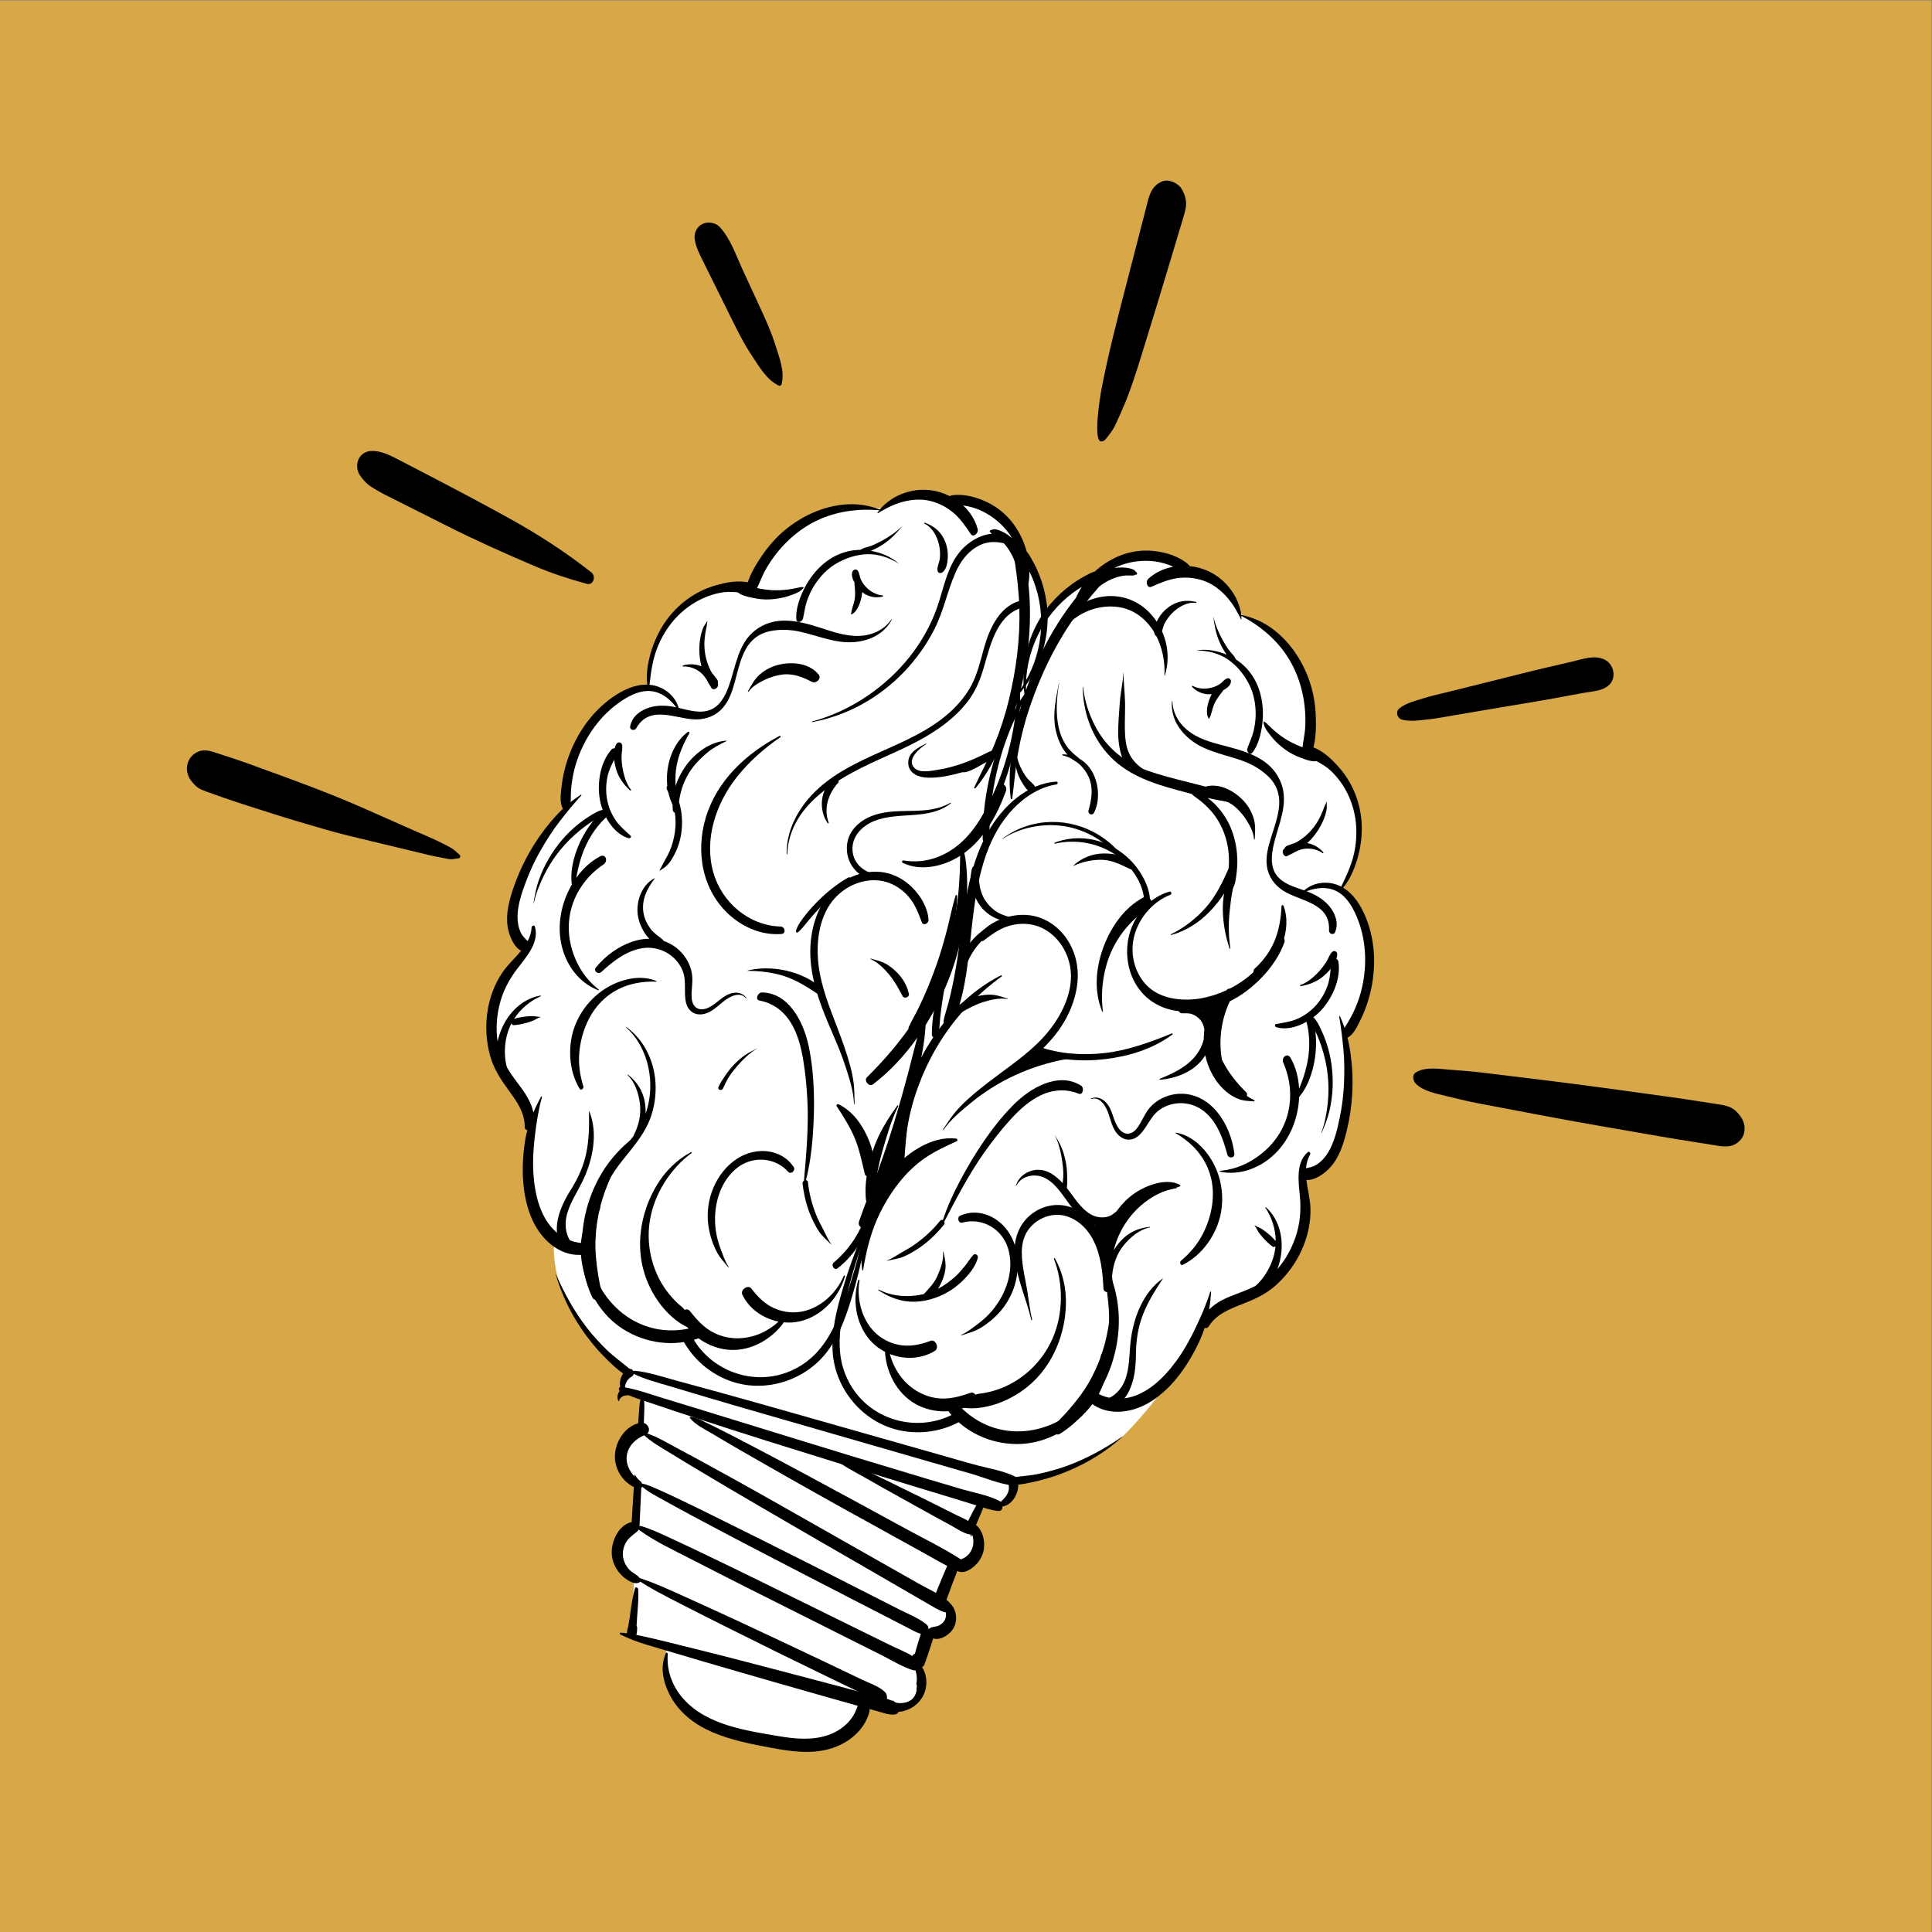 <?xml version="1.0" encoding="UTF-8" standalone="no"?>
<!-- Created with Inkscape (http://www.inkscape.org/) -->

<svg
   version="1.1"
   id="svg2"
   width="1496"
   height="1496"
   viewBox="0 0 1496 1496"
   sodipodi:docname="36765.eps"
   xmlns:inkscape="http://www.inkscape.org/namespaces/inkscape"
   xmlns:sodipodi="http://sodipodi.sourceforge.net/DTD/sodipodi-0.dtd"
   xmlns="http://www.w3.org/2000/svg"
   xmlns:svg="http://www.w3.org/2000/svg">
  <rect x="0" y="0" width="1496" height="1496" fill="#808080" stroke="none"/>
  <defs
     id="defs6" />
  <sodipodi:namedview
     id="namedview4"
     pagecolor="#ffffff"
     bordercolor="#000000"
     borderopacity="0.25"
     inkscape:showpageshadow="2"
     inkscape:pageopacity="0.0"
     inkscape:pagecheckerboard="0"
     inkscape:deskcolor="#d1d1d1" />
  <g
     id="g8"
     inkscape:groupmode="layer"
     inkscape:label="ink_ext_XXXXXX"
     transform="matrix(1.333,0,0,-1.333,0,1496)">
    <g
       id="g10"
       transform="scale(0.1)">
      <path
         d="M 11220,0 H 0 V 11220 H 11220 V 0"
         style="fill:#d8a848;fill-opacity:1;fill-rule:nonzero;stroke:none"
         id="path12" />
      <path
         d="m 5901.79,8114.42 c 0,0 -186,215.01 -368.98,201.41 0,0 -80.8,51.53 -228.32,27.46 -147.51,-24.07 -183.52,-74.54 -183.52,-74.54 0,0 -329.63,58.84 -550.03,-162.67 -220.4,-221.5 -195.69,-297.91 -195.69,-297.91 0,0 -263.69,48.08 -422.74,-128.26 -159.04,-176.35 -205.84,-297.83 -186.86,-445.3 0,0 -279.79,-48.27 -388.74,-301.26 -108.94,-252.98 -84.78,-390.34 -84.78,-390.34 0,0 -282.53,-353.01 -314.92,-566.04 -32.4,-213.04 78.97,-254.68 78.97,-254.68 0,0 -190.11,-242.09 -201.64,-394.37 -11.53,-152.27 38.03,-289.86 88.08,-371.58 50.06,-81.72 140.98,-138.41 124.28,-300.79 -16.7,-162.39 -3.79,-421.55 61.32,-523.72 65.11,-102.17 90.28,-127.79 90.28,-127.79 0,0 -27.64,-248.64 168.2,-499.29 195.83,-250.64 261.86,-251.24 261.86,-251.24 l -46.58,-96.08 70.74,-41.28 c 0,0 66.07,4.49 60.85,-10.7 -5.21,-15.19 -6.35,-142.16 -6.35,-142.16 l -15.79,-60.81 c 0,0 -96.77,-29.61 -102.54,-105.75 -5.76,-76.13 89.73,-188.74 89.73,-188.74 l 2.93,-238.75 c 0,0 -102.08,-54.95 -112.87,-125.97 -10.8,-71.01 94.8,-188.78 94.8,-188.78 l -12.53,-264.01 -5.68,-65.98 207.69,-62.83 c 0,0 -21.82,-167.41 13.04,-243.92 34.87,-76.5 120.39,-168.7 277.24,-236.15 156.85,-67.4 623.42,-147.8 725.87,-52.2 102.44,95.55 138.91,196.81 138.91,196.81 l 162.25,-31.94 c 0,0 121.84,-6.17 142.94,79.98 21.09,86.17 -8.56,177.86 -8.56,177.86 l 67.63,177.16 c 0,0 106.61,-6.03 127.61,69.96 21,76 -64.84,132.65 -64.84,132.65 l 83,192.27 c 0,0 127.06,9.01 142.8,64.74 15.74,55.73 -8.88,142.3 -8.88,142.3 l -35.32,25.71 62,116.27 91.33,-10.98 c 0,0 112.14,44.7 108.02,151.41 0,0 422.1,57.15 642.54,283.73 220.45,226.59 344.36,448.96 344.36,448.96 0,0 98.6,232.76 180.18,267.58 81.58,34.82 274.94,73.72 377.66,199.77 102.72,126.06 169.8,242.28 150.67,374.51 -19.12,132.24 -13.36,208.38 -13.36,208.38 0,0 127.11,14.09 173.87,130.49 46.76,116.41 84.32,339.56 61.9,669.91 0,0 159.46,222.05 131.54,506.75 -27.91,284.68 -164.4,357.02 -164.4,357.02 0,0 174.42,191.45 75.58,497.09 -98.83,305.65 -276.68,297.09 -276.68,297.09 0,0 124.31,268.08 -21.1,477.64 -145.42,209.56 -352.64,323.17 -352.64,323.17 0,0 -59.49,163.07 -165.73,209.74 -106.25,46.67 -162.12,47.18 -162.12,47.18 0,0 -85.61,82.03 -217.66,83.22 -132.05,1.19 -254.63,-73.89 -280.3,-104.14 -25.66,-30.24 -107.1,-49.83 -107.1,-49.83 l -199.73,-181.05 c 0,0 -78.79,274.99 -119.06,315.98 -40.26,41 -54.63,137.63 -54.63,137.63"
         style="fill:#ffffff;fill-opacity:1;fill-rule:nonzero;stroke:none"
         id="path14" />
      <path
         d="m 4664.95,7789.86 c 24.73,53.51 58.85,101.68 100.24,141.32 82.83,79.33 188.76,111.25 293.07,92.2 59.33,-10.84 114.03,-32.23 160.77,-72.91 0.29,-0.25 -0.08,-0.71 -0.38,-0.53 -54.38,34.24 -117.33,55.66 -181.86,53.52 -61.48,-2.04 -121.76,-21.4 -177.19,-53.21 -53.64,-30.78 -98.51,-77.89 -132.3,-132.97 -16.65,-27.15 -30.03,-56.6 -40.32,-87.06 -11.24,-33.27 -14.65,-67.3 -22.6,-101.23 -4.51,-19.23 -36.17,-29.35 -38.38,-4.6 -4.86,54.31 16.29,116.42 38.95,165.47"
         style="fill:#000000;fill-opacity:1;fill-rule:nonzero;stroke:none"
         id="path16" />
      <path
         d="m 3286.53,6776.97 c 22.55,79.18 57.39,154.35 102.75,221.79 45.87,68.2 102.89,127.21 167.75,172.94 61.22,43.17 131.38,76.07 203.08,73.93 -8.2,60.07 3.1,125.65 19.72,184.03 17.96,63.1 45.71,123.17 82.01,176.79 71.91,106.23 176.61,181.23 291.18,214.73 63.83,18.66 134.24,32.68 198.02,17.39 34.09,-8.17 13.01,-61.24 -16.97,-59.63 -33.62,1.79 -67.16,5.78 -100.93,5.58 -33.86,-0.2 -67.33,-7.71 -100.24,-18.2 -64.03,-20.42 -125.3,-56 -177.22,-103.37 -56.38,-51.44 -101.39,-117.34 -132.19,-189.78 -31.6,-74.29 -41.56,-149.41 -50.59,-228.29 3.11,-0.28 6.21,-0.5 9.32,-0.92 70.77,-9.46 137.97,-58.42 160.29,-133.11 58.39,-13.64 127.33,-35.85 187.23,-9.88 53.68,23.28 83.31,79.27 103.51,135.21 41.22,114.1 52.82,246.26 151.92,323.92 115.62,90.62 253.07,56.38 373.8,18.1 76.75,-24.33 151.41,-52.6 233.68,-49.23 69.92,2.87 140.67,31.47 185.4,95.63 0.92,1.32 3.5,0.58 2.57,-1.18 -61.18,-114.22 -194.69,-143.33 -301.63,-127.79 -76.92,11.18 -149.54,38.42 -224.87,56.13 -60.46,14.21 -123.01,17.42 -185.17,3.93 -59.04,-12.82 -107.71,-48.86 -138.74,-107.13 -29.7,-55.77 -43.9,-120.09 -60.16,-180.91 -14.66,-54.8 -32.86,-111.82 -69.66,-154.82 -41.17,-48.1 -97.78,-68.42 -155.22,-69.03 -113.38,-1.2 -269.2,90.71 -349.36,-51.3 -9.58,-16.99 -38.98,-11.24 -35.3,10.37 10.22,60 63.1,95.27 112.93,110.35 51.75,15.66 103.9,11.5 154.62,0.83 -36.31,48.98 -85.94,87.68 -145.38,94.01 -70.32,7.49 -142.42,-33.1 -200.53,-76.79 -110.79,-83.29 -194.24,-208.2 -236.81,-346.34 -11.59,-37.6 -19.56,-76.5 -24.47,-115.45 -2.53,-20.05 -4.28,-40.22 -4.9,-60.35 -0.67,-21.42 1.36,-43.57 -4.41,-64.51 -5.85,-21.16 -35.4,-35.61 -45.89,-11.69 -14.96,34.1 -7.63,82.99 -3.62,120.4 4.48,41.82 12.94,83.11 24.48,123.64"
         style="fill:#000000;fill-opacity:1;fill-rule:nonzero;stroke:none"
         id="path18" />
      <path
         d="m 3968.39,7357.74 c 36.6,10 72.56,7.93 106.5,-5.46 -6.27,23.92 -10.27,48.74 -11.79,73.76 -2.02,33.05 0.02,66.86 6.53,99.71 3.26,16.44 7.84,32.16 14.06,47.71 6.68,16.68 15.83,26.05 24.54,41.32 0.52,0.92 1.89,0.36 1.54,-0.71 -3.26,-9.81 -3.12,-20.62 -4.83,-30.67 -1.07,-6.37 -2.92,-12.68 -4.11,-19.04 -2.79,-15.04 -5.41,-30.3 -7.09,-45.48 -3.28,-29.51 -2.62,-59.2 1.5,-88.15 4.11,-28.78 11.89,-56.33 23.08,-82.36 5.44,-12.66 11.62,-25.44 18.97,-36.91 6.56,-6.68 12.5,-13.99 17.57,-21.91 4.17,-4.72 8.19,-9.55 11.46,-15.03 4.04,-6.78 4.85,-13.64 3.47,-19.78 0.61,-2.57 1.15,-5.17 1.56,-7.83 3.07,-19.67 -28,-38.35 -38.65,-20.75 -3.82,6.3 -7.44,12.69 -11.01,19.06 -5.99,7.61 -10.57,16.83 -14.87,25.96 -10.1,16.68 -21.34,32.29 -36.72,44.91 -28.73,23.57 -65.1,36.62 -101.91,35.01 -4.02,-0.18 -3.13,5.73 0.2,6.64"
         style="fill:#000000;fill-opacity:1;fill-rule:nonzero;stroke:none"
         id="path20" />
      <path
         d="m 3552.62,6869.36 c 4.8,5.33 11.41,7.21 17.74,6.55 2.39,9.16 5.85,17.75 10.61,25.42 8.99,14.49 28.71,10.83 32.24,-4.69 4.73,-20.84 -2.59,-45.07 -2.63,-66.64 -0.03,-22.41 1.81,-45.28 5.5,-67.1 7.83,-46.28 21.7,-91.46 48.85,-127.54 2.35,-3.12 -2.38,-6.66 -4.87,-4.34 -35.14,32.75 -65.83,71.94 -80.47,121.18 -4.83,16.26 -9.5,36.24 -11.94,56.97 -15.91,-30.41 -30.74,-60.92 -38.35,-95.7 -10.41,-47.6 -10.93,-97.08 -1,-143.68 8.87,-41.65 26.43,-81.49 49.93,-114.82 24.19,-34.29 55.45,-59.24 85.08,-87.29 6.64,-6.28 -4.01,-16.03 -10.25,-14.35 -83.57,22.52 -144.1,119.17 -164.74,206.46 -23.27,98.4 -5.56,231.94 64.3,309.57"
         style="fill:#000000;fill-opacity:1;fill-rule:nonzero;stroke:none"
         id="path22" />
      <path
         d="m 2949.16,5837.99 c -12.42,75.44 8.53,154.46 33.04,226.45 48.07,141.22 122.45,272.87 216.63,384.25 25.87,30.58 52.89,59.55 81.98,86.4 29.59,27.31 60.18,49.16 93.01,71.16 2.83,1.88 4.71,-2.05 2.6,-4.36 -43.73,-47.84 -85.66,-99.14 -125.68,-150.82 -40.46,-52.24 -75.96,-108.23 -109.28,-165.99 -32.69,-56.65 -60.66,-116.58 -84.02,-178.15 -24.34,-64.13 -48.77,-132.7 -50.96,-201.84 -1.06,-33.72 4.12,-66.82 17.29,-96.58 10.29,-23.24 25.73,-37.01 41.56,-52.49 12.6,24.15 21.13,50.44 22.9,80.24 0.54,9.13 15.73,13.98 18.59,4.74 27.4,-88.52 -46.45,-174.41 -96.4,-238.05 -51.98,-66.24 -91.02,-139.17 -110.48,-223.44 -18.56,-80.37 -21.33,-166.35 -1.71,-244.71 20.55,-82.11 64.29,-144.53 112.37,-208.22 37.8,-50.08 75.15,-103.27 87.76,-165.91 13.08,31.13 27.98,61.56 44.31,91.38 1.36,2.48 6.86,3.2 5.75,-0.85 -19.57,-71.24 -31.31,-144.76 -40.33,-217.86 -9.35,-75.75 -14.46,-149.89 -9.74,-225.58 7.93,-127.17 41.56,-264.51 135.11,-344.08 40.37,-34.33 89.58,-56.03 141.29,-60.92 4.02,46.2 15.81,88.55 26.54,133.4 0.6,2.51 4.59,2.94 4.18,-0.06 -5.91,-42.8 -3.14,-89.18 3.16,-134.07 1.57,0.08 3.12,0.09 4.69,0.21 34.81,2.42 32.51,-47.99 5.99,-61.78 1.46,-7.25 2.95,-14.42 4.45,-21.42 14.71,-68.44 38.33,-134.22 74.18,-191.76 76.35,-122.58 193.82,-204.52 329.9,-226.83 76.28,-12.51 156.51,-4.09 232.14,19.29 16.67,5.15 35.79,-6.19 37.7,-25.31 2.17,-21.69 -14.16,-36.03 -30.93,-42.48 -148.49,-57.05 -316.22,-32.8 -446.43,49.62 -125.73,79.6 -208.36,215.45 -237.93,372.61 -3.6,19.14 -6.27,38.96 -7.77,58.96 -122.91,-5.63 -227.91,84.96 -281.29,201.6 -61.81,135.05 -67,302.51 -44.41,453.57 3.53,23.6 8.35,46.77 14.3,69.54 -8.78,1.36 -15.59,7.45 -15.44,19.71 0.98,80.54 -44.85,145.61 -87.57,204.06 -47.02,64.34 -91.25,128.14 -113.46,209.08 -43.74,159.36 -23.38,343.44 72.46,484.05 30.12,44.18 72.8,82.42 107.79,124.94 -44.07,23.68 -69.75,89.16 -77.84,138.3"
         style="fill:#000000;fill-opacity:1;fill-rule:nonzero;stroke:none"
         id="path24" />
      <path
         d="m 4006.26,3608.39 c 35.23,-44.17 72.86,-87.3 120.05,-116.17 45.81,-28.02 96.9,-42.01 150.27,-43.37 50.26,-1.28 103.74,10.23 150.89,32.48 25.41,11.99 49.21,27.09 72,44.57 7.88,6.04 15.47,13.04 23.09,20.06 -87.6,17.16 -169.28,71.62 -209.98,155.35 -14.54,29.92 33.32,61.03 52.03,36.5 35.13,-46.04 74.62,-86.75 125.57,-111.14 47.37,-22.68 100.38,-31.82 153.05,-25.01 109.61,14.17 210.87,98.99 258.04,209.39 2,4.68 8.74,3.29 7.19,-2.1 -37.54,-130.62 -141.35,-234.16 -262.83,-261.82 -30.11,-6.86 -61.51,-8.56 -92.68,-5.58 -9.51,-15.07 -22.2,-28.76 -32.89,-40.48 -22.31,-24.45 -48.26,-44.82 -75.21,-62.39 -54.4,-35.48 -114.1,-54.85 -175.93,-57.49 -121.57,-5.19 -262.61,69.82 -309.96,194.02 -10.73,28.13 29.36,55.67 47.3,33.18"
         style="fill:#000000;fill-opacity:1;fill-rule:nonzero;stroke:none"
         id="path26" />
      <path
         d="m 4951.88,7902.16 c 5.38,12.51 20.3,16.54 29.11,7.6 11.33,-11.5 11.98,-34.95 18.56,-50.5 7.39,-17.49 17.94,-32.74 30.61,-45.87 26.56,-27.55 59.65,-46.29 97.25,-49.31 3.84,-0.31 3.36,-5.76 -0.2,-6.65 -41.36,-10.27 -85.65,-1.45 -118.72,25.72 -1.24,-15.71 -4.25,-31.49 -8.59,-47.15 -8.37,-30.19 -24.59,-67.93 -52.54,-82.1 -1.66,-0.84 -3.39,0.12 -3.26,2.16 1.7,27.55 15.4,55.3 20.2,82.73 5.42,31 2.23,61.21 -0.67,91.81 -0.22,2.38 0.04,4.7 0.64,6.91 -9.8,18.17 -21.3,43.94 -12.39,64.65"
         style="fill:#000000;fill-opacity:1;fill-rule:nonzero;stroke:none"
         id="path28" />
      <path
         d="m 5001.23,8030.74 c 18.6,11.76 42.83,14.6 62.93,22.88 20.73,8.55 41.3,18.41 61.17,29.36 40.66,22.4 81.75,50.19 115.67,83.88 0.24,0.23 0.66,-0.07 0.41,-0.37 -32.05,-39.19 -64.44,-73.33 -105.16,-101.32 -20.99,-14.42 -42.62,-26.67 -65.47,-36.74 -20.28,-8.94 -45.48,-22.56 -67.1,-21.19 -13.05,0.82 -12.64,17.06 -2.45,23.5"
         style="fill:#000000;fill-opacity:1;fill-rule:nonzero;stroke:none"
         id="path30" />
      <path
         d="m 4820.33,6033.97 c 82.73,95.2 203.69,140.78 317.79,120.47 63.15,-11.25 120.98,-45.3 166.51,-92.53 44.12,-45.75 85.26,-112.56 88.97,-182.23 1.13,-21.15 -30.2,-36.75 -38.5,-14.98 -20.74,54.38 -39.18,105.4 -76.53,148.6 -35.29,40.82 -80.38,71.41 -130.55,86.26 -101.43,30.02 -220.12,-8.61 -297.42,-92.86 -90.45,-98.58 -110.39,-247.49 -97.26,-376.52 13.94,-137.05 66.85,-261.05 113.71,-385.55 26.05,-69.19 51.7,-138.74 71.03,-210.95 9.22,-34.48 16.68,-69.1 21,-105.01 4.68,-38.89 3.88,-77.89 5.1,-117.16 0.07,-2.27 -3.54,-3.31 -3.61,-0.9 -2.25,72.61 -26.56,146.51 -48.08,213.58 -21.9,68.23 -49.57,133.71 -77.65,198.78 -56.36,130.67 -113.26,267.87 -125.77,415.73 -11.57,136.62 19.92,290.16 111.26,395.27"
         style="fill:#000000;fill-opacity:1;fill-rule:nonzero;stroke:none"
         id="path32" />
      <path
         d="m 5056.93,5654.3 c 24.71,-6.79 51.08,-12.6 74.63,-22.91 23.05,-10.1 44.46,-26.2 63.56,-43.13 40.77,-36.13 71.51,-80.76 84.22,-137.85 4.77,-21.46 -27.24,-30.9 -36.17,-14.08 -22.66,42.69 -45.7,85.99 -76.04,122.59 -30.45,36.72 -68.4,74.97 -111.18,93.01 -1.44,0.61 -0.36,2.73 0.98,2.37"
         style="fill:#000000;fill-opacity:1;fill-rule:nonzero;stroke:none"
         id="path34" />
      <path
         d="m 4125.72,4270.52 c 40.05,145.41 155.92,262.13 295.95,265.96 73.49,2.01 145.62,-27.85 188.61,-92.47 13.71,-20.59 -16.08,-45.46 -31.63,-28.21 -78.3,86.84 -212.7,95.46 -305.36,16.03 -98.59,-84.53 -132.29,-226.7 -115.6,-353.53 5.02,-38.16 14.81,-75.07 28.3,-110.17 13.43,-34.97 26.15,-74.51 46.9,-104.82 1.07,-1.56 -1.32,-3.59 -2.43,-2.17 -22.13,28.21 -46.42,52.34 -64.16,84.77 -17.77,32.5 -31.4,68.44 -41.02,105.16 -18.68,71.34 -19.76,146.06 0.44,219.45"
         style="fill:#000000;fill-opacity:1;fill-rule:nonzero;stroke:none"
         id="path36" />
      <path
         d="m 5586.43,6779.37 c 19.14,8.65 40.2,8.51 60.05,14.81 20.01,6.36 39.34,15.97 57.91,26.64 38.49,22.1 74.99,55.31 99.43,95.11 0.7,1.14 2.71,0.48 2.05,-0.94 -21.17,-45.44 -47.26,-84.99 -84.03,-117.21 -18.4,-16.12 -38.77,-29.24 -60.18,-39.54 -20.71,-9.97 -48.42,-24.37 -70.8,-21.29 -20.49,2.83 -26.35,32.51 -4.43,42.42"
         style="fill:#000000;fill-opacity:1;fill-rule:nonzero;stroke:none"
         id="path38" />
      <path
         d="m 3344.93,5276.99 c 53.28,125.66 157.75,216.32 278.09,251.35 63.27,18.42 130.78,21 190.55,-4.43 1.89,-0.8 0.91,-3.69 -1.03,-3.62 -106.84,3.85 -214.52,-21.17 -301.69,-98.78 -85.99,-76.57 -134.35,-192.83 -145.44,-309.92 -6.53,-68.84 3.14,-135.69 23.35,-199.44 3.81,-12 -13.83,-26.29 -21.02,-14.75 -65.51,105.16 -73.99,258.85 -22.81,379.59"
         style="fill:#000000;fill-opacity:1;fill-rule:nonzero;stroke:none"
         id="path40" />
      <path
         d="m 3355.36,6298.85 c 17.02,42.84 38.99,83.87 64.92,121.29 13.38,19.29 27.95,37.48 43.46,54.77 15.58,17.37 31.47,36.48 52.99,43.59 12.12,4 24.72,-9.39 18.37,-22.72 -8.75,-18.34 -25.14,-30.56 -38.58,-44.79 -14.61,-15.48 -28.13,-32.25 -40.72,-49.73 -25.9,-35.92 -47.35,-75.18 -64.17,-116.8 -16.55,-40.92 -28.42,-83.13 -37.39,-126.36 -2.37,-11.43 -4.67,-22.96 -6.84,-34.55 37.3,52.08 84.18,96.16 138.39,124.68 32.58,17.15 49.17,-27.55 19.34,-47.44 -90.56,-60.37 -162.12,-154.12 -189.39,-266.64 -27.26,-112.45 -5.49,-224.34 45.09,-320.16 28.87,-54.68 69.99,-102.68 116.88,-138.91 2.13,-1.65 -0.16,-5.38 -2.5,-4.49 -105.5,40.29 -183.13,137.51 -211.85,256.03 -29.02,119.72 -4.29,249.88 58.19,356.96 -3.02,25.61 -3.74,51.47 -0.94,78.49 4.83,46.68 17.45,93.25 34.75,136.78"
         style="fill:#000000;fill-opacity:1;fill-rule:nonzero;stroke:none"
         id="path42" />
      <path
         d="m 3639.38,5256.15 c 105.05,-76.21 168.36,-207.54 169.22,-349.49 0.43,-70.44 -12.91,-142.04 -41.93,-206.78 -36.21,-80.74 -94.75,-146.84 -148.18,-214.36 -64.34,-81.31 -126.69,-174.76 -133.21,-283.82 -1.23,-20.59 -33.89,-25.79 -36.58,-4.38 -22.8,181.43 133.57,297.83 230.49,425.18 0.35,1.55 0.84,3.14 1.71,4.84 29.46,57.57 44.16,119.69 36.3,183.74 -7.61,62 -29.3,126.48 -72.13,167.42 -1.21,1.16 0.98,3.34 2.16,2.41 50.92,-39.84 87.56,-93.11 98.87,-162.6 3.47,-21.26 4.94,-43.12 4.28,-64.97 34.22,98.24 35.67,207.26 6.49,305.92 -22.17,74.92 -62.96,146.16 -119.38,194.24 -1.45,1.24 0.46,3.69 1.89,2.65"
         style="fill:#000000;fill-opacity:1;fill-rule:nonzero;stroke:none"
         id="path44" />
      <path
         d="m 4425.23,5457.65 c 154.05,-0.84 242.31,-167.27 272.59,-312.62 35.17,-168.82 36.33,-352.68 22.96,-527.24 -6.55,-85.46 -18.11,-168.18 -39.25,-250.52 5.81,-0.34 10.86,-3.9 11.71,-11.76 7.11,-66.35 23.67,-129.41 47.77,-189.76 11.64,-29.15 26.02,-56.03 40.43,-83.44 15.73,-29.91 28,-60.9 48.09,-87.79 0.47,-0.62 -0.48,-1.37 -0.97,-0.87 -23.24,23.58 -50.06,45.25 -69.38,73.05 -17.86,25.72 -32.5,55.31 -45.52,84.35 -23.16,51.63 -38.54,107.93 -47.46,165.41 -0.03,0.08 -0.08,0.15 -0.07,0.25 0,0.05 0,0.09 0.01,0.13 -1.59,10.25 -3.04,20.53 -4.22,30.84 -0.83,7.27 3.01,13.08 8.27,16.44 13.38,154.67 27.37,308.91 20.05,463.47 -3.86,81.62 -11.65,163.21 -25.27,243.03 -12.89,75.53 -33.34,151.56 -73.01,214.38 -42.98,68.06 -104.69,111.54 -180.1,125.66 -27.66,5.18 -9.63,47.11 13.37,46.99"
         style="fill:#000000;fill-opacity:1;fill-rule:nonzero;stroke:none"
         id="path46" />
      <path
         d="m 3462.47,5604.24 c 110.61,133.56 298.98,218.68 445.3,127.58 60.62,-37.74 109.76,-107.53 113.75,-187.34 1.98,-39.66 -6.65,-79.78 -3.6,-119.35 3.8,-49.24 35.85,-75.53 81.46,-61.77 50.56,15.25 85.92,64.84 134.74,84.54 37.56,15.15 76.86,11.65 101.99,-21.85 1.14,-1.51 -1.29,-3.53 -2.43,-2.16 -35.55,42.38 -96.13,9.91 -131.98,-19.17 -32.78,-26.6 -63.11,-56.81 -102.72,-69.43 -33.18,-10.56 -69.04,-6.07 -92.9,20.95 -21.59,24.46 -26.07,60.81 -27.04,94.28 -1.07,37.17 2.27,75.74 -6.78,111.62 -8.52,33.77 -26.48,63.21 -49.01,87.06 -50.28,53.21 -123.19,76.88 -194.19,65.15 -89.95,-14.86 -166.5,-73.64 -235.8,-137.51 -18.03,-16.62 -49.39,4.94 -30.79,27.4"
         style="fill:#000000;fill-opacity:1;fill-rule:nonzero;stroke:none"
         id="path48" />
      <path
         d="m 3139.93,5439.73 c 2.28,0.38 3.31,-2.9 0.97,-3.95 -60.72,-27.33 -116.59,-72.08 -154.76,-131.58 0.37,0.15 0.71,0.35 1.09,0.46 24.67,7.63 48.7,11.74 74.02,13.96 11.95,1.05 23.89,2.13 35.8,1.72 12.53,-0.44 26.5,-5.08 38.89,-3.68 2.19,0.25 1.69,-3.13 -0.11,-3.62 -13.57,-3.72 -26.6,-13.82 -39.88,-19.36 -11.7,-4.89 -23.83,-8.35 -35.86,-11.95 -24.87,-7.45 -48.61,-11.92 -74.01,-13.91 -9.32,-0.73 -13.74,4.44 -14.56,11.14 -1.07,-2.05 -2.19,-4.05 -3.21,-6.13 -38.91,-78.82 -44.91,-174.69 -22.26,-256.98 8.2,-29.81 -36.77,-55.42 -46.86,-25.17 -61.78,185.19 54.35,417.8 240.74,449.05"
         style="fill:#000000;fill-opacity:1;fill-rule:nonzero;stroke:none"
         id="path50" />
      <path
         d="m 3546.06,4481.51 c 24.15,30.69 50.19,59.28 78.31,85.57 28.7,26.84 60.01,49.34 89.56,74.85 2.41,2.09 5.45,-1.24 2.87,-3.47 -48.42,-41.8 -86.27,-102.01 -119.48,-158.15 -32.63,-55.16 -59.6,-113.86 -81.8,-174.46 -44.48,-121.34 -64.42,-253.18 -54.06,-380.8 6.07,-74.62 18.19,-146.37 35.43,-218.16 7.7,-32.03 -42.31,-48.35 -55.41,-21.56 -59.79,122.2 -71.78,268.59 -54.44,408.35 17.3,139.44 73.48,279.16 159.02,387.83"
         style="fill:#000000;fill-opacity:1;fill-rule:nonzero;stroke:none"
         id="path52" />
      <path
         d="m 3317.66,4314.53 c 42.19,67.8 73.49,136.92 89.3,216.57 15.52,78.13 15.93,158.07 14.34,236.72 -0.01,0.65 0.9,1.12 1.17,0.46 53.78,-128.64 20.92,-286.43 -40.59,-411.21 -32.06,-65.05 -77.04,-130.93 -91.89,-203.3 -11.8,-57.48 0.2,-120.41 39.36,-159 20.14,-19.86 -15.61,-52.83 -35.44,-39.57 -49.5,33.09 -65.97,98.87 -57.45,161.5 9.91,72.91 43.18,136.74 81.2,197.83"
         style="fill:#000000;fill-opacity:1;fill-rule:nonzero;stroke:none"
         id="path54" />
      <path
         d="m 4870.94,4808.26 c 67.97,-32.86 116.81,-90.36 153.45,-159.95 19.09,-36.24 34.66,-74.9 44.15,-115.35 0.76,2.38 1.49,4.77 2.27,7.14 31.27,96.02 83.94,180.06 141.24,260.27 2.04,2.86 7.59,1.4 5.64,-2.58 -40.98,-83.67 -67.11,-175.29 -92.79,-264.87 -26.43,-92.22 -40.12,-186.77 -62.21,-279.86 -3.85,-16.21 -29.28,-24.04 -31.78,-3.8 -5.73,46.3 -3.61,94.06 3.44,141.44 -5,2.05 -8.94,6.22 -10.65,13.07 -17.55,70.39 -30.94,142.69 -58.97,208.73 -27.83,65.56 -66.15,125.77 -104.17,184.18 -4.73,7.27 3.95,14.68 10.38,11.58"
         style="fill:#000000;fill-opacity:1;fill-rule:nonzero;stroke:none"
         id="path56" />
      <path
         d="m 3815.66,4338.85 c 49.81,82.21 117.39,147.94 197.79,191.18 3.35,1.81 6.74,-2.94 3.28,-5.49 -121.99,-89.87 -217.88,-237.52 -242.29,-395.46 -23.68,-153.24 20.35,-309.06 110.45,-421 23.88,-29.68 50.7,-57.23 80.06,-80.33 0.15,-0.12 0.31,-0.24 0.46,-0.36 20.77,-24.74 43.37,-47.87 67.87,-68.6 12.18,-13.72 25.4,-26.47 39.85,-37.55 -9.06,-14.49 -26.67,-25.32 -42.5,-21.13 -72.99,19.32 -139.68,76.82 -187.8,137.31 -49.22,61.86 -86.5,135.95 -107.15,215.97 -41.63,161.31 -7.16,341.62 79.98,485.46"
         style="fill:#000000;fill-opacity:1;fill-rule:nonzero;stroke:none"
         id="path58" />
      <path
         d="m 4344.81,7207.99 c 21.55,37.94 39.11,72.06 72.29,99.86 33.37,27.95 71.63,46.02 112.06,54.87 77.01,16.87 172.92,7.41 225.94,-57.93 20.43,-25.16 -16.27,-55.07 -38.67,-43.16 -58.02,30.85 -116.73,53.1 -184,41.07 -31.9,-5.7 -64.06,-16.07 -93.92,-30.71 -31.52,-15.46 -68.03,-36.04 -89.9,-66.48 -1.87,-2.6 -5.53,-0.57 -3.8,2.48"
         style="fill:#000000;fill-opacity:1;fill-rule:nonzero;stroke:none"
         id="path60" />
      <path
         d="m 3994.28,6970.11 c 6.05,4.58 13.78,-0.52 9.3,-8.28 -33.55,-58.21 -61.1,-120.93 -73.31,-187.91 -12.08,-66.26 -7.81,-136.99 9.98,-199.87 6.57,-23.22 -25.96,-41.84 -36.37,-19.54 -60.67,130.06 -28.04,326.01 90.4,415.6"
         style="fill:#000000;fill-opacity:1;fill-rule:nonzero;stroke:none"
         id="path62" />
      <path
         d="m 5974.07,7829.59 c 3.65,24.39 5.63,48.7 5.56,73.3 8.86,-18.12 17.06,-36.55 24.33,-55.38 79.43,-205.81 50.43,-443.6 -73.63,-624.96 19.22,78.5 33.23,158.33 41.92,239 13.08,121.46 14.98,246.56 1.82,368.04 z m -1698.19,-36.73 c 20.16,-28.25 65.75,-36.15 96.82,-42.96 34.73,-7.61 69.62,-11.21 105.46,-8.52 35.07,2.64 70.89,7.97 104.81,20.08 26.4,9.41 68.08,21.28 85.22,47.74 0.61,0.94 0.5,2.45 -0.68,2.7 -12.14,2.55 -25.38,-2.08 -37.67,-4.26 -16.04,-2.84 -31.91,-6.6 -48.04,-8.63 -31.83,-4.01 -63.44,-6.39 -95.2,-4.48 -29.83,1.79 -59.94,5.47 -89.02,12.2 15.83,31.43 27.36,65.01 43.92,96.24 15.68,29.57 33.93,57.73 53.51,84.45 71.99,98.2 166.63,176.27 272.74,221.71 107.6,46.06 228.41,60.25 340.5,49.46 -3.42,-4.76 -6.86,-9.51 -10.8,-13.96 -2.14,-2.42 1.37,-4.55 3.33,-2.96 11.88,9.63 28.19,16.58 41.35,24.17 11.44,6.6 23.15,12.51 35.1,17.78 24.04,10.59 48.9,19.73 74.02,25.86 49.43,12.06 100.53,15.52 149.23,4.12 50.51,-11.82 98.72,-35.97 138.93,-70.38 39,-33.38 70.84,-78.63 99.47,-122.64 14.7,-22.6 46.51,5.53 40.47,28.39 -14.35,54.34 -44.97,100.82 -84.36,137.39 10.08,-1.19 20.13,-2.74 30.18,-5.04 30.06,-6.88 59.61,-17.06 87.22,-31.17 55.26,-28.24 105.42,-69.1 144.32,-120.31 8.08,-10.63 15.57,-21.73 22.56,-33.19 -11.54,10.24 -23.9,19.37 -36.93,27.08 -14.55,8.62 -30.41,16.38 -46.49,21.31 -7.37,2.26 -15.31,4.08 -23.15,3.31 -5.65,-0.55 -11.02,-4.26 -16.07,-4.14 -5.04,0.12 -10.74,-8.61 -4.89,-11.77 3.66,-1.99 4.84,-6.66 8.17,-10.35 4.61,-5.11 11.11,-8.16 16.76,-11.58 13.18,-7.96 26.04,-16.14 37.71,-26.59 21.2,-19 39.81,-42.99 54.42,-68.38 10.27,-17.85 19.4,-36.66 26.24,-56.54 13.06,-86.98 23.45,-174.66 26.16,-263.4 5.54,-181.51 -17.94,-362.36 -61.19,-540.04 -21.58,-88.69 -49.99,-175.72 -84.57,-259.96 -34.69,-84.5 -77.87,-164.25 -116.34,-246.74 -2.85,-6.12 5.11,-7.45 8.2,-3.76 67.31,80.33 116.89,177.85 159.98,275.04 39.57,89.25 71.64,181.42 96.22,275.59 44.05,52.31 80.4,110.86 107.34,173.75 47,109.73 65.02,230.92 49.1,349.38 -7.51,55.87 -21.85,111.08 -42.43,163.56 -10.16,25.92 -21.89,51.18 -35.37,75.55 -11.13,20.13 -22.68,42.91 -38.2,60.65 -14.54,54.29 -38.38,105.22 -69.07,149.72 -41.33,59.93 -96.59,106.42 -159.5,136.77 -62.56,30.18 -136.51,50.9 -206.84,40.23 -4.51,-0.69 -8.37,-2.34 -11.59,-4.65 -33.91,17.27 -70.06,28.8 -105.71,33.8 -57.89,8.11 -117.85,1.09 -173.97,-21.4 -28.02,-11.22 -54.07,-25.57 -78.66,-44.61 -12.19,-9.44 -23.99,-19.67 -35.03,-30.73 -4.59,-4.59 -8.45,-9.65 -12.18,-14.8 -0.16,0.14 -0.33,0.27 -0.56,0.36 -64.65,24.45 -131.63,34.68 -201.23,29.11 -124.86,-9.98 -247.29,-63.83 -349.38,-148.1 -50.28,-41.5 -95.03,-92.3 -132.84,-147.46 -34.35,-50.13 -70.9,-109.94 -88.01,-170.44 -13.39,4.63 -26.88,8.12 -40.42,7.81 -18.79,-0.42 -35.88,-23.41 -23.07,-41.37"
         style="fill:#000000;fill-opacity:1;fill-rule:nonzero;stroke:none"
         id="path64" />
      <path
         d="m 5372.32,8186.3 c 54.31,-19.12 96.39,-53.29 119.11,-111.91 11.12,-28.7 15.96,-58.57 14.15,-90.39 -1.67,-29.38 -7.14,-71.72 -33.68,-87.27 -7.83,-4.58 -21.88,-3.06 -24.83,7.3 -6.54,22.89 9.57,50.47 12.31,74.48 2.87,24.95 1.05,51.53 -3.75,75.63 -10.14,50.91 -40.5,107.01 -85.5,126.87 -3.17,1.4 -0.79,6.34 2.19,5.29"
         style="fill:#000000;fill-opacity:1;fill-rule:nonzero;stroke:none"
         id="path66" />
      <path
         d="m 5279.57,5258.74 c 14.58,31.39 32.59,61.36 48.01,92.38 14.5,29.16 28.36,58.63 41.56,88.4 27.28,61.48 51.94,124.22 73.94,187.77 22.23,64.27 41.36,129.72 58.32,195.58 16.92,65.7 29.74,132.51 49.42,197.42 1.09,3.63 8.51,5.67 8.6,0.44 1.23,-67.34 -10.92,-134.46 -24.84,-200.18 -14.36,-67.81 -32.73,-134.56 -54.1,-200.49 -21.23,-65.53 -45.47,-129.93 -72.93,-193.11 -27.19,-62.54 -55.22,-127.83 -92.11,-185.34 -11.86,-18.48 -46.19,-5.1 -35.87,17.13"
         style="fill:#000000;fill-opacity:1;fill-rule:nonzero;stroke:none"
         id="path68" />
      <path
         d="m 4018.13,3461.28 c 94.69,-177.99 303.23,-272.85 499.23,-227.03 95.85,22.41 181.98,76.57 244.73,152.2 73.41,88.46 115.76,198.76 152.81,306.24 23.23,67.4 44.03,135.71 62.8,204.49 9.42,34.54 17.95,69.28 26.44,104.05 8.3,33.95 14.99,68.84 26.9,101.71 0.62,1.73 4.15,1.89 4.17,-0.28 0.38,-32.22 -5.68,-64.47 -10.85,-96.2 -5.36,-32.83 -12.15,-65.47 -19.09,-98 -14.12,-66.17 -30.74,-131.72 -49.77,-196.66 -34.31,-117.04 -73.37,-235.62 -146.33,-334.96 -128.34,-174.71 -368.83,-250.75 -572.96,-174.07 -115.26,43.29 -212,127.62 -269.9,236.27 -15.17,28.46 36.6,50.84 51.82,22.24"
         style="fill:#000000;fill-opacity:1;fill-rule:nonzero;stroke:none"
         id="path70" />
      <path
         d="m 5645.27,6379.8 c 123.75,193.27 208.81,407.42 245.25,634.41 10.32,64.33 16.13,129.33 21.97,194.18 0.55,6.16 12.06,7.48 12.4,0.63 5.85,-115.45 -10.29,-232.71 -35.45,-345.22 -25.46,-113.81 -64.49,-224.97 -114.42,-330.32 -28.57,-60.32 -60.79,-119.01 -97.4,-174.83 -13.76,-20.98 -47.01,-1.75 -32.35,21.15"
         style="fill:#000000;fill-opacity:1;fill-rule:nonzero;stroke:none"
         id="path72" />
      <path
         d="m 4173.45,4907.97 c 9.83,24.33 26.63,47.98 41.37,69.73 15.62,23.04 33.08,44.8 52.63,64.63 18.89,19.16 39,36.81 61.16,52.1 21.77,15.03 45.55,25.9 68.82,38.29 0.3,0.16 0.6,-0.29 0.29,-0.47 -43.23,-25.52 -82.99,-65 -115.84,-102.63 -16.4,-18.79 -31.84,-38.5 -45.6,-59.31 -15.03,-22.74 -24.47,-46.89 -36.88,-70.83 -7.51,-14.49 -32.95,-8.84 -25.95,8.49"
         style="fill:#000000;fill-opacity:1;fill-rule:nonzero;stroke:none"
         id="path74" />
      <path
         d="m 3129.4,6108.65 c 15.11,43.5 34.34,85.41 57.58,125.16 45.63,78.08 104.63,148.69 175.88,204.62 20.25,15.9 41.33,30.73 63.17,44.37 21.97,13.72 45.09,28.07 70.35,34.64 15.65,4.07 21.91,-15.93 10.66,-24.84 -21.91,-17.35 -48.62,-29.29 -72.06,-44.53 -22.33,-14.53 -43.86,-30.3 -64.46,-47.2 -43.64,-35.78 -83.86,-75.29 -119.32,-119.26 -35.19,-43.63 -65.35,-91.18 -90.25,-141.39 -25.1,-50.61 -47.8,-106.62 -59.51,-162.01 -0.26,-1.21 -2.39,-1.22 -2.17,0.15 7.38,44.69 15.19,87.3 30.13,130.29"
         style="fill:#000000;fill-opacity:1;fill-rule:nonzero;stroke:none"
         id="path76" />
      <path
         d="m 5793.69,6656.41 c -57.22,-119.77 -115.18,-245.19 -217.7,-333.84 -91.75,-79.33 -207.01,-118.37 -327.45,-98 -9,1.52 -11.61,-10.95 -3.79,-14.63 106.51,-50.14 236.14,-20.17 332.86,41.44 -1.2,-31.44 -0.75,-63.01 -2.28,-94.43 -2.27,-46.64 -5.03,-93.27 -10.26,-139.68 -10.84,-96.27 -28.81,-191.87 -55.83,-284.96 -53.94,-185.81 -139.84,-363.32 -255.38,-518.64 -65.76,-88.4 -140.22,-171.79 -218.31,-249.45 -19.04,-18.93 13.2,-57.08 35.13,-40.39 100.36,76.39 185.52,169.11 257.77,271.47 -18.32,-66.01 -33.96,-133.19 -51.4,-198.89 -26.19,-98.66 -53.87,-197.15 -83.55,-294.82 -29.28,-96.35 -61.21,-191.89 -95.76,-286.47 -35.22,-96.46 -74.82,-191.16 -108,-288.34 -4.56,-13.39 1.73,-26.33 11.37,-33.48 -11.24,-23.49 -23.97,-46.2 -38.05,-68.16 -32.81,-51.15 -74.1,-97.58 -120.39,-136.89 -17.32,-14.7 4.22,-47.46 22.55,-33.14 52.43,40.95 95.56,89.93 129.5,147.19 15.68,26.47 28.68,54.39 39.36,83.24 3.59,9.7 7.68,20.58 11.22,31.88 44.1,87.4 78.37,179.1 111.7,271.13 34.3,94.72 65.98,190.37 95,286.83 28.85,95.88 54.43,192.37 76.13,290.11 21.86,98.52 43.28,201.84 48.69,302.9 24.94,40.04 48.19,81.18 69.74,123.16 92.25,179.72 149.6,378.15 166.68,579.47 4.62,54.4 6.65,109.8 3.74,164.34 -2.36,44.17 -5.19,89.26 -15.27,132.51 118.73,87.21 193.1,225.35 242.25,361.19 11.11,30.7 -34.38,60.61 -50.27,27.35"
         style="fill:#000000;fill-opacity:1;fill-rule:nonzero;stroke:none"
         id="path78" />
      <path
         d="m 4534.87,5840.7 c -184.6,4.94 -341.68,139.69 -391.32,314.45 -54.54,192 15.01,398.53 134.5,551.01 70.92,90.51 160.56,169.7 255.29,234.54 4.28,2.93 -0.56,9.6 -4.96,7.29 -194.22,-101.91 -363.88,-259.39 -428.65,-474.86 -60.17,-200.14 -20.12,-426.19 140.89,-568.13 81.9,-72.21 189.64,-116.27 299.57,-107.57 27.93,2.21 19.63,42.61 -5.32,43.27"
         style="fill:#000000;fill-opacity:1;fill-rule:nonzero;stroke:none"
         id="path80" />
      <path
         d="m 5943.67,7735.97 c -132.18,-20.98 -195.09,-161.7 -227.22,-275.66 -21.71,-77.02 -38.43,-155.53 -77.86,-226.09 -34.96,-62.57 -83.01,-117.26 -137.58,-163.44 -221.11,-187.15 -527.86,-231.36 -744.01,-425.39 -108.52,-97.42 -189.78,-234.46 -187.51,-383.56 0.03,-2 3.56,-2.74 3.66,-0.45 13.07,302 323.88,456.28 563.39,563.47 124.28,55.61 249.7,112.47 357.51,197 50.89,39.9 98.05,85.28 135.96,137.87 41.88,58.1 66.72,122.84 86.51,191.25 39.06,135.07 79.15,315.08 241.42,347.01 24.04,4.73 7.82,41.49 -14.27,37.99"
         style="fill:#000000;fill-opacity:1;fill-rule:nonzero;stroke:none"
         id="path82" />
      <path
         d="m 5844.11,8103.29 c -88.61,51.7 -203.77,-11.33 -263.34,-79.7 -81.1,-93.05 -98.93,-222.6 -139.32,-335.13 -73.46,-204.67 -215.92,-378.35 -393.7,-501.8 -100.3,-69.65 -213.06,-123.44 -331.01,-155.22 -2.12,-0.57 -0.68,-3.71 1.26,-3.35 204.38,38.18 388.05,140.74 532.05,290.26 72.3,75.07 133.17,160.85 179.97,253.99 52.44,104.35 73.64,219.33 120.96,325.44 26.52,59.48 63.9,112.54 120.11,147.09 52.62,32.35 104.7,35.55 163.41,21.32 24.01,-5.81 27.12,26.89 9.61,37.1"
         style="fill:#000000;fill-opacity:1;fill-rule:nonzero;stroke:none"
         id="path84" />
      <path
         d="m 4813.59,6443.81 c -30.1,83.04 -2.61,167.52 54.92,231.43 11.41,12.68 -7.83,35.27 -22.13,25.43 -81.89,-56.33 -94.13,-180.6 -38.48,-259.58 2.23,-3.17 7.11,-1.18 5.69,2.72"
         style="fill:#000000;fill-opacity:1;fill-rule:nonzero;stroke:none"
         id="path86" />
      <path
         d="m 4926.44,6124.8 c -64.29,-36.61 -120.81,-82.02 -173.11,-134.25 -25.86,-25.82 -51.02,-52.88 -73.59,-81.64 -22.12,-28.18 -45.88,-58.44 -56.05,-93.1 -1.55,-5.29 4.37,-13.89 10.22,-9.32 25.84,20.24 44.3,47.89 65.47,72.79 23.78,27.96 47.86,55.47 73.89,81.38 51.86,51.62 109.89,97.88 168.73,141.27 12.92,9.53 -1.81,30.7 -15.56,22.87"
         style="fill:#000000;fill-opacity:1;fill-rule:nonzero;stroke:none"
         id="path88" />
      <path
         d="m 4764.73,5489.78 c -110.49,93.16 -282.49,129.09 -421.9,95.39 -1.09,-0.26 -0.47,-1.89 0.47,-1.89 72.12,-0.56 144.07,-8.48 212.86,-30.96 68.42,-22.36 127.92,-59.49 187.37,-99.01 22.81,-15.17 39.8,20.79 21.2,36.47"
         style="fill:#000000;fill-opacity:1;fill-rule:nonzero;stroke:none"
         id="path90" />
      <path
         d="m 3848.77,5765.17 c -24.68,21.33 -51.05,36.41 -70.7,63.44 -19.3,26.55 -34.09,56.92 -39.76,89.42 -13.33,76.36 19.28,141.43 64.33,200.48 0.89,1.17 -0.58,2.74 -1.82,2.09 -71.37,-37.16 -105.09,-129.67 -96.75,-206.69 7.73,-71.34 57.2,-161.61 130.36,-183.74 21.38,-6.47 28.16,23.06 14.34,35"
         style="fill:#000000;fill-opacity:1;fill-rule:nonzero;stroke:none"
         id="path92" />
      <path
         d="m 4219.46,6920.49 c -91.76,-6.04 -176.97,-68.06 -230.35,-139.55 -33.62,-45.03 -59,-96.68 -72.17,-151.11 -4.54,8.31 -9.34,16.49 -14.61,24.42 -13.5,20.34 -38.51,1.87 -27.41,-18.66 13.39,-24.77 24.14,-50.6 32.21,-77.13 -0.46,-14.08 -0.13,-28.22 1.25,-42.39 0.66,-6.68 5.74,-11.87 11.66,-14.5 5.32,-35.4 5.81,-71.59 1.04,-107.83 -5.27,-40.07 -15.87,-79.9 -32.03,-116.96 -8.16,-18.69 -18.24,-36.22 -28.2,-53.97 -10.29,-18.32 -19.43,-37.99 -29.78,-55.94 -0.47,-0.81 0.69,-1.72 1.42,-1.29 20.59,12.15 35.64,21.8 51.57,40.73 13.76,16.34 24.62,35.53 34.42,54.47 21.16,40.91 34.56,84.98 40.17,130.68 7.09,57.69 2.81,117.59 -14.36,173.29 8.75,69.61 33.02,136.13 75.07,193.59 26.08,35.65 56.96,65.33 90.67,93.63 33.8,28.38 71.24,46.54 110.25,66.36 1.02,0.52 0.15,2.22 -0.82,2.16"
         style="fill:#000000;fill-opacity:1;fill-rule:nonzero;stroke:none"
         id="path94" />
      <path
         d="m 5745.78,6856.25 c -93.24,-48.7 -191.42,-87.96 -295.75,-104.6 -39.65,-6.33 -107.68,-22.33 -139.59,11.54 -46.21,49.06 33.6,114.61 70.24,137.66 1.4,0.88 -0.18,3.03 -1.58,2.32 -48.12,-24.06 -107.12,-52.52 -103.02,-116.6 3.73,-58.22 61.78,-79.66 112.07,-81.3 64.3,-2.1 131.64,11.97 193.18,29.42 66.94,18.98 130.97,46.97 188.81,85.75 21.11,14.16 -2.77,47.08 -24.36,35.81"
         style="fill:#000000;fill-opacity:1;fill-rule:nonzero;stroke:none"
         id="path96" />
      <path
         d="m 5520.62,6559.36 c -132.7,-77.23 -292.93,-24.37 -434.17,-68.57 -58.93,-18.43 -114.9,-53.9 -145.37,-108.96 -29.43,-53.21 -28.62,-120.22 -0.87,-173.91 31.79,-61.55 98.67,-103.07 168.42,-95.99 19.73,2.01 13.33,28.69 -3.71,30.15 -77.45,6.59 -146.45,57.82 -152.62,139.12 -6.25,82.38 55.03,144.28 127,172.85 143.23,56.86 314.71,1.65 443.57,101.99 1.83,1.42 -0.26,4.48 -2.25,3.32"
         style="fill:#000000;fill-opacity:1;fill-rule:nonzero;stroke:none"
         id="path98" />
      <path
         d="m 7331.82,7011.66 c 7.93,58.42 5.07,117.38 -8.5,173.05 -27.17,111.44 -99.31,195.31 -197.5,235.35 -55.84,22.78 -113.47,34.16 -174.75,25 -0.38,-0.06 -0.31,-0.65 0.04,-0.65 64.26,-0.38 128.85,-16.18 182.1,-52.69 50.73,-34.78 91.15,-83.52 120.77,-140.15 28.67,-54.79 41.16,-118.64 40.02,-183.25 -0.56,-31.85 -5.12,-63.88 -12.82,-95.08 -8.42,-34.1 -23.85,-64.63 -35.39,-97.51 -6.54,-18.64 14.7,-44.19 29.88,-24.51 33.31,43.16 48.88,106.9 56.15,160.44"
         style="fill:#000000;fill-opacity:1;fill-rule:nonzero;stroke:none"
         id="path100" />
      <path
         d="m 7949.18,5416.4 c 23.58,78.88 34.63,161 32.66,242.25 -2,82.17 -18.33,162.58 -48.42,236.02 -28.39,69.31 -69.85,134.79 -131.45,171.55 39.21,46.23 64.97,107.59 82.36,165.75 18.79,62.85 27.7,128.42 25.93,193.15 -3.5,128.23 -51.43,247.76 -130.01,337.63 -43.77,50.06 -95.59,99.74 -157.58,121.16 -33.14,11.44 -43.91,-44.64 -17.77,-59.41 29.31,-16.56 59.73,-31.24 88.09,-49.57 28.44,-18.38 52.63,-42.71 74.72,-69.26 43,-51.64 75.52,-114.59 93.82,-182.45 19.87,-73.69 22.38,-153.46 9.39,-231.09 -13.32,-79.63 -45.32,-148.31 -80.13,-219.67 -2.77,1.44 -5.51,2.92 -8.35,4.24 -64.75,30.08 -147.74,24.94 -206.73,-26.02 -56.56,19.9 -126.63,38.25 -163.16,92.36 -32.74,48.49 -27.6,111.63 -14.55,169.66 26.61,118.36 87.91,236.03 46.14,354.79 -48.75,138.58 -183.04,183.64 -305.41,216.3 -77.8,20.77 -155.94,37.07 -223.49,84.17 -57.4,40.01 -101.67,102.18 -104.87,180.33 -0.07,1.61 -2.65,2.37 -2.8,0.39 -9.86,-129.2 87.04,-225.55 185.56,-269.96 70.86,-31.95 146.73,-48.03 219.78,-73.62 58.61,-20.53 113.06,-51.46 158.22,-96.27 42.87,-42.56 64.52,-99.12 59.35,-164.93 -4.96,-62.99 -27.58,-124.86 -46.57,-184.87 -17.12,-54.09 -32.45,-111.95 -24.54,-167.99 8.84,-62.7 45.63,-110.27 93.74,-141.67 94.93,-61.99 275.73,-68.31 266.93,-231.15 -1.05,-19.47 26.82,-30.44 35.34,-10.24 23.65,56.09 -1.96,114.26 -35.85,153.76 -35.21,41.04 -81.41,65.58 -129.92,83.87 56.96,21.76 119.61,27.7 173.12,1.06 63.32,-31.5 102.27,-104.5 127.77,-172.57 48.61,-129.81 51.79,-280.01 13.38,-419.36 -10.45,-37.92 -24.65,-75.01 -41.45,-110.49 -8.66,-18.26 -18.03,-36.21 -28.33,-53.52 -10.96,-18.41 -24.59,-35.99 -30.97,-56.75 -6.46,-20.99 10.68,-49.06 32.39,-34.53 30.95,20.7 51.06,65.85 67.81,99.55 18.71,37.67 33.79,77.03 45.85,117.4"
         style="fill:#000000;fill-opacity:1;fill-rule:nonzero;stroke:none"
         id="path102" />
      <path
         d="m 7686.67,6272.75 c -25.47,28.1 -56.91,45.7 -92.72,52.67 18.14,16.79 34.86,35.56 49.6,55.83 19.48,26.79 35.95,56.38 48.12,87.58 6.1,15.62 10.7,31.33 13.81,47.79 3.34,17.65 0.67,30.47 1.54,48.03 0.05,1.06 -1.4,1.33 -1.68,0.23 -2.53,-10.03 -8.46,-19.06 -12.43,-28.45 -2.52,-5.95 -4.35,-12.26 -6.78,-18.27 -5.73,-14.18 -11.73,-28.45 -18.47,-42.15 -13.11,-26.64 -29.63,-51.32 -48.68,-73.51 -18.94,-22.06 -40.31,-41.1 -63.75,-57.03 -11.39,-7.74 -23.47,-15.19 -35.84,-20.9 -9.12,-2.12 -18.06,-5.09 -26.6,-9.03 -6.05,-1.74 -12.04,-3.65 -17.75,-6.51 -7.05,-3.54 -11.41,-8.88 -13.56,-14.81 -1.89,-1.84 -3.75,-3.74 -5.52,-5.76 -13.17,-14.93 2.98,-47.4 21.42,-38.28 6.61,3.26 13.09,6.69 19.53,10.15 9.15,3.19 17.96,8.5 26.5,13.88 17.48,8.64 35.35,15.76 55.12,18.12 36.89,4.41 74.57,-4.14 104.74,-25.29 3.3,-2.32 5.72,3.14 3.4,5.71"
         style="fill:#000000;fill-opacity:1;fill-rule:nonzero;stroke:none"
         id="path104" />
      <path
         d="m 7774.54,5637.4 c -1.19,7.08 -5.75,12.22 -11.43,15.06 2.91,9.01 4.61,18.11 4.72,27.14 0.21,17.05 -18.38,24.57 -29.7,13.38 -15.2,-15.03 -22.05,-39.39 -33.63,-57.59 -12.01,-18.91 -25.88,-37.2 -40.72,-53.61 -31.49,-34.81 -67.48,-65.44 -109.77,-81.26 -3.66,-1.36 -1.57,-6.89 1.77,-6.27 47.23,8.71 94.19,25.25 133.01,58.88 12.82,11.11 27.5,25.44 40.7,41.61 -2.93,-34.19 -6.84,-67.89 -19.13,-101.31 -16.82,-45.72 -43,-87.72 -76.42,-121.66 -29.89,-30.35 -66.12,-54.5 -103.85,-69.95 -38.84,-15.91 -78.62,-20.13 -118.67,-27.84 -8.98,-1.72 -5.25,-15.68 0.91,-17.61 82.57,-25.95 185.59,22.97 249.93,85.46 72.53,70.45 129.42,192.55 112.28,295.57"
         style="fill:#000000;fill-opacity:1;fill-rule:nonzero;stroke:none"
         id="path106" />
      <path
         d="m 7728.62,4443.34 c 51.04,56.92 75.87,134.81 93.93,208.68 35.43,144.91 43.51,295.91 24.01,440.46 -5.36,39.69 -12.56,78.64 -22.64,116.92 -10.26,38.94 -24.3,73.82 -40.15,110.02 -1.36,3.11 -5.06,0.81 -4.53,-2.27 11.14,-63.86 18.9,-129.65 24.85,-194.75 6,-65.8 5.83,-132.1 2.86,-198.71 -2.92,-65.34 -11.57,-130.91 -24.98,-195.39 -13.97,-67.15 -30.26,-138.09 -65.6,-197.56 -17.23,-29 -39.4,-54.13 -66.51,-72.13 -21.18,-14.05 -41.59,-17.36 -63.27,-21.9 2.36,27.13 9.31,53.89 23.85,79.97 4.45,7.98 -5.74,20.24 -13.13,13.99 -70.71,-59.89 -54.63,-172.03 -46.75,-252.54 8.2,-83.8 1.89,-166.27 -27.02,-247.79 -27.58,-77.74 -71.49,-151.72 -130.17,-207.23 -61.49,-58.17 -131.92,-87.27 -206.72,-115.11 -58.8,-21.89 -118.9,-46.64 -163.21,-92.67 5.72,33.28 9.52,66.95 11.79,100.87 0.19,2.82 -4.07,6.39 -5.31,2.37 -21.81,-70.58 -51.46,-138.88 -83.16,-205.36 -32.86,-68.89 -68.43,-134.14 -113.11,-195.41 -75.09,-102.95 -177.3,-200.65 -298.96,-217.42 -52.5,-7.24 -105.65,0.93 -151.88,24.62 21.46,41.12 34.29,83.16 49.37,126.74 0.84,2.44 -2.29,4.95 -3.55,2.21 -18.04,-39.27 -45.32,-76.88 -74.78,-111.34 -1.27,0.91 -2.58,1.76 -3.84,2.69 -28.04,20.77 -53.21,-22.97 -38.27,-48.85 -5.13,-5.33 -10.25,-10.58 -15.28,-15.67 -49.2,-49.79 -104.49,-92.53 -165.66,-121.77 -130.29,-62.28 -273.39,-68.19 -400.12,-13.81 -71.03,30.47 -134.15,80.73 -185.33,141.1 -11.28,13.31 -33.5,14.04 -45.4,-1.05 -13.49,-17.12 -7.45,-38 3.23,-52.45 94.5,-127.96 248.95,-197.72 403.06,-198.26 148.8,-0.51 291.52,69.58 400.98,186.18 13.33,14.19 26.24,29.47 38.26,45.53 100.6,-70.85 237.84,-50.96 345.57,18.67 124.74,80.61 219.17,219.01 281.37,358.5 9.72,21.8 18.12,43.93 25.35,66.32 8.13,-3.57 17.15,-2.1 23.61,8.32 42.49,68.42 116.12,98.64 183.58,124.94 74.24,28.96 145.84,58.95 208.1,115.24 122.58,110.84 204.41,276.98 199.23,447.06 -1.63,53.44 -17.05,108.64 -23.68,163.31 49.89,-3.73 106.75,37.65 140.01,74.73"
         style="fill:#000000;fill-opacity:1;fill-rule:nonzero;stroke:none"
         id="path108" />
      <path
         d="m 5638.31,3132.15 c -53.45,-18.29 -108.37,-34.42 -163.69,-33.37 -53.69,1.02 -104.28,16.69 -150.01,44.25 -43.06,25.95 -81.95,64.42 -109.74,108.54 -14.97,23.77 -26.92,49.3 -36.74,76.29 -3.39,9.34 -6.03,19.32 -8.67,29.34 83.09,-32.65 181.23,-30.67 260.58,18.04 28.34,17.4 4.72,69.36 -24.24,58.75 -54.38,-19.92 -109.56,-33 -165.64,-26.17 -52.13,6.36 -101.73,27.17 -142.48,61.23 -84.79,70.89 -124.54,196.86 -104.93,315.32 0.83,5.01 -5.6,7.46 -7.19,2.08 -38.6,-130.31 -6.77,-273.43 80.77,-362.08 21.7,-21.98 47.26,-40.3 75.14,-54.55 -0.08,-17.82 3.25,-36.18 5.96,-51.81 5.66,-32.61 16.58,-63.74 29.85,-93.05 26.78,-59.17 66.69,-107.61 117.4,-143.09 99.7,-69.76 258.95,-82.37 365.66,-3.13 24.18,17.95 5.19,62.73 -22.03,53.41"
         style="fill:#000000;fill-opacity:1;fill-rule:nonzero;stroke:none"
         id="path110" />
      <path
         d="m 5614.25,5371.11 c 62.29,66.14 131.76,127.27 204.12,179.39 3.79,2.74 0.07,8.64 -3.76,6.71 -88.45,-44.63 -169.83,-105.01 -242.43,-176.7 4.77,16.32 9.06,32.61 13.08,48.4 14.65,57.36 24.66,115.5 32.74,173.9 15.85,114.48 24.66,229.47 40.29,343.97 28.42,208.17 80.35,424.39 228.22,578.67 69.27,72.27 157.44,126.69 250.89,140.76 9.4,1.41 8,16.82 -0.82,16.27 -168.97,-10.66 -312.81,-141.18 -400.12,-297.36 -117.66,-210.45 -135.93,-457.09 -169.18,-689.93 -9.58,-67.09 -20.95,-133.98 -34.98,-200.45 -6.97,-33.07 -14.76,-66.12 -23.21,-98.88 -8.82,-34.18 -21.33,-67.53 -27.7,-102.23 -0.79,-4.25 -0.35,-8.73 0.98,-13.04 -116.29,-145.43 -201.57,-321.44 -245.42,-502.67 -22.42,-92.67 -39.14,-193.54 -33.42,-287.72 1.04,-17.07 18.11,-29.07 31.98,-27.96 -159.66,-152.72 -261.27,-397.03 -226.32,-617.61 0.37,-2.34 3.93,-4.01 4.47,-0.63 18.24,114.83 46.98,229.15 98.63,334.08 51.72,105.07 121.43,200.41 205.49,277.94 25.28,23.31 -0.55,73.98 -29.1,52.01 -12.36,-9.52 -24.44,-19.6 -36.26,-30.15 0.39,1.66 0.68,3.44 0.82,5.4 5.94,81.63 10.48,161.55 27.27,242.48 16.6,80.07 41.28,158.68 72.17,234.45 62.01,152.1 151.19,293.7 261.57,410.9"
         style="fill:#000000;fill-opacity:1;fill-rule:nonzero;stroke:none"
         id="path112" />
      <path
         d="m 7181.76,6139.19 c 4.58,31.71 6.43,64 5.47,95.7 -1.89,62.61 -14.84,123.87 -38.01,179.7 -22.94,55.29 -58.26,104.97 -99.83,144.5 -10.91,10.38 -22.35,19.9 -34.32,28.63 37.01,-8.53 74.19,-16.07 111.51,-21.85 28.5,-4.42 31.85,37.36 8.1,46.03 -152.26,55.63 -314.4,79.89 -467.26,133.82 -130.58,46.07 -239.74,130.46 -306.81,261.24 -35.6,69.41 -60.45,143.68 -68.88,224.48 -0.16,1.53 -2.28,1.76 -2.26,-0.02 1.95,-145.22 50.79,-278.3 139.08,-381.19 107.23,-124.95 259,-176.08 409.78,-216.79 27.59,-7.45 55.32,-15 83.16,-22.36 3.49,-3.55 7.07,-7.04 11.14,-10 10.16,-7.37 20.2,-14.93 30.31,-22.39 21.32,-15.72 41.17,-34.15 59.75,-53.48 35.81,-37.25 64.2,-82.01 84.19,-131.85 19.93,-49.71 30.67,-103.51 32.05,-158.89 0.67,-27.12 -1,-54.3 -5.05,-81.41 -4.15,-27.67 -17.18,-58.56 -10.96,-85.62 2.74,-11.92 18.72,-22.95 29.72,-13.55 22.08,18.85 25.1,57.51 29.12,85.3"
         style="fill:#000000;fill-opacity:1;fill-rule:nonzero;stroke:none"
         id="path114" />
      <path
         d="m 6679.11,7662.19 c -92.03,96.56 -224.55,123.38 -351.15,74.25 -69.21,-26.86 -133.96,-70.91 -178.18,-137 -13.13,-19.62 9.69,-47.28 26.87,-28.41 83.86,92.13 192.73,138.18 307.03,127.1 113.05,-10.95 200.31,-89.14 246.09,-197.46 25.87,-61.2 38.06,-132.5 34.28,-201.67 -0.06,-1.12 1.73,-1.92 2.15,-0.62 42.16,133.35 -0.5,272.95 -87.09,363.81"
         style="fill:#000000;fill-opacity:1;fill-rule:nonzero;stroke:none"
         id="path116" />
      <path
         d="m 7150.32,7260.65 c 2.19,13.44 -8.23,24.86 -20.45,22.06 -15.75,-3.6 -28.9,-23.01 -42.81,-32.58 -15.64,-10.77 -32.73,-17.96 -50.48,-22.22 -37.21,-8.94 -75.19,-6.94 -108.51,10.74 -3.41,1.8 -5.93,-3.06 -3.4,-5.72 29.34,-30.9 71.42,-47.29 113.92,-42.16 -7.41,-13.92 -13.36,-28.84 -18.12,-44.37 -9.18,-29.96 -15.81,-70.5 0.14,-97.48 0.94,-1.6 2.92,-1.72 3.91,0.07 13.39,24.14 16.76,54.9 27.47,80.61 12.1,29.05 31.03,52.8 49.93,77.05 1.47,1.89 2.5,3.97 3.19,6.17 18.02,10.04 41.57,25.58 45.21,47.83"
         style="fill:#000000;fill-opacity:1;fill-rule:nonzero;stroke:none"
         id="path118" />
      <path
         d="m 7177.87,7395.59 c -9.36,19.92 -28.27,35.35 -40.75,53.14 -12.88,18.36 -24.92,37.73 -35.79,57.65 -22.22,40.75 -41.92,86.28 -52.4,132.92 -0.07,0.33 -0.6,0.3 -0.55,-0.09 5.95,-50.27 14.89,-96.48 34.17,-141.98 9.94,-23.44 21.59,-45.4 35.43,-66.18 12.29,-18.45 26.21,-43.47 45.17,-53.95 11.45,-6.33 19.84,7.58 14.72,18.49"
         style="fill:#000000;fill-opacity:1;fill-rule:nonzero;stroke:none"
         id="path120" />
      <path
         d="m 7147.21,5713.51 c -10.24,69.65 -12.16,141.61 -4.46,212.91 3.78,34.97 7.42,69.79 13.48,104.57 6.34,36.43 16.32,71.94 20.83,108.63 1.24,10.02 -4.16,19 -11.25,22.73 0.02,0.07 0.03,0.13 0.05,0.2 4.24,18.15 -21,32.86 -29.7,13.31 -35.41,-79.56 -73.26,-158.65 -130.4,-223.56 -57.43,-65.22 -128.68,-120.34 -203.87,-156.63 -2.38,-1.15 -1.2,-5.08 1.24,-4.4 83.91,23.46 158.41,68.97 222.58,134.88 31.45,32.3 60.69,67.82 84.87,106.56 -5.13,-33.34 -8.18,-67.54 -7.28,-100.8 2.04,-75.78 15.48,-149.55 39.51,-219.11 0.81,-2.36 4.87,-2.52 4.4,0.71"
         style="fill:#000000;fill-opacity:1;fill-rule:nonzero;stroke:none"
         id="path122" />
      <path
         d="m 6256.49,5614.9 c -18.54,124.75 -96.01,228.23 -203.13,272.47 -59.29,24.49 -126.35,26.87 -190.14,11.55 -61.8,-14.85 -132.41,-49.05 -173.01,-105.8 -12.33,-17.22 5.7,-47.21 24.4,-33.33 46.73,34.69 89.72,67.79 144.44,84.13 51.7,15.43 106.17,16.97 156.45,2.51 101.66,-29.25 180.96,-125.64 200.81,-238.25 23.24,-131.75 -40.04,-268.01 -120.5,-369.74 -85.46,-108.04 -196.75,-184.13 -303.22,-263.88 -59.17,-44.33 -118.21,-89.16 -173.33,-139.65 -26.32,-24.11 -51.23,-49.29 -74.18,-77.24 -24.87,-30.27 -45.16,-63.57 -67.31,-96.03 -1.28,-1.87 1.2,-4.69 2.56,-2.7 40.95,60.01 101.18,109.24 155.4,154.21 55.16,45.74 113.7,86.06 172.36,125.82 117.8,79.85 239.56,164.92 329.62,282.85 83.23,108.96 139.26,255.34 118.78,393.08"
         style="fill:#000000;fill-opacity:1;fill-rule:nonzero;stroke:none"
         id="path124" />
      <path
         d="m 5852.83,5422.05 c -24.48,7.56 -49.83,16.85 -75.24,20.83 -24.86,3.88 -51.57,1.81 -76.77,-2.19 -53.81,-8.53 -103.73,-29.62 -145.15,-70.92 -15.56,-15.52 6.35,-40.7 22.92,-31.31 42.06,23.8 84.78,47.91 130.04,62.44 45.42,14.6 97.99,26.43 143.75,18.63 1.55,-0.26 1.79,2.11 0.45,2.52"
         style="fill:#000000;fill-opacity:1;fill-rule:nonzero;stroke:none"
         id="path126" />
      <path
         d="m 5893.69,3754.62 c 44.45,144.13 9.53,304.85 -106.46,383.39 -60.88,41.22 -137.74,54.83 -208.74,23.48 -22.63,-9.99 -10.9,-46.97 11.49,-40.8 112.72,31.1 230.66,-33.91 266.06,-150.71 37.66,-124.29 -10.4,-262.27 -92.67,-360.22 -24.75,-29.48 -52.86,-55.32 -83.11,-77.66 -30.13,-22.25 -62.12,-48.76 -95.91,-63.14 -1.74,-0.75 -0.82,-3.74 0.88,-3.14 33.82,11.87 67.28,19.16 99.68,36.96 32.46,17.84 63.27,40.81 91.13,66.6 54.13,50.09 95.22,112.51 117.65,185.24"
         style="fill:#000000;fill-opacity:1;fill-rule:nonzero;stroke:none"
         id="path128" />
      <path
         d="m 5679.95,3915.43 c 4.46,16.54 -15.73,29.26 -26.96,16.81 -17.59,-19.51 -31.13,-42.85 -47.87,-63.31 -17.15,-20.96 -34.51,-41.6 -54.22,-59.77 -30.67,-28.3 -65.59,-53.75 -102.17,-72.63 11.52,18.17 20.95,37.75 28.12,56.65 9.48,24.96 16.33,51.4 15.92,78.02 -0.41,27.01 -6.73,54.13 -11.99,80.03 -0.34,1.67 -2.95,1.48 -2.75,-0.44 4.91,-46.06 -14.5,-99.2 -33.47,-141.48 -19,-42.36 -48.28,-70.84 -77.7,-103.34 -88.13,-21.81 -185.56,-14.43 -262.18,25.61 -2.48,1.3 -3.85,-2.61 -1.74,-3.99 48.4,-31.56 101.1,-55.24 158.3,-63.42 35.63,-5.1 72.94,-3.65 109.56,3.07 1.75,-0.11 3.57,0.18 5.42,0.99 0.06,0.02 0.11,0.06 0.17,0.08 18.65,3.71 37.09,8.76 54.99,15.04 54.06,18.96 104.12,47.72 148.21,88.24 41.27,37.92 84.95,86.79 100.36,143.84"
         style="fill:#000000;fill-opacity:1;fill-rule:nonzero;stroke:none"
         id="path130" />
      <path
         d="m 6011.5,6655.33 c -11.48,17.59 -29.31,28.8 -42.65,44.79 -13.45,16.12 -24.58,34.62 -34.5,53.6 -20.56,39.33 -33.48,86.96 -32.68,133.66 0.02,1.34 -2.03,1.86 -2.24,0.31 -6.58,-49.7 -5.87,-97.07 7.82,-144.01 6.84,-23.49 16.96,-45.51 29.46,-65.71 12.1,-19.54 27.72,-46.58 48.24,-56.01 18.8,-8.64 39.7,13.23 26.55,33.37"
         style="fill:#000000;fill-opacity:1;fill-rule:nonzero;stroke:none"
         id="path132" />
      <path
         d="m 7143.75,5406.11 c 28.5,14.06 55.73,30.24 81.06,48.26 97.54,69.39 193.39,174.84 235.91,294.03 8.96,25.12 -21.57,49.08 -36.02,22.37 -49.83,-92.11 -107.13,-171.83 -188.81,-233.34 -29.23,-22.02 -60.07,-41.19 -92.03,-57.44 -6.87,0.68 -14.04,-1.94 -19.46,-9.43 -46.61,-21.68 -95.31,-37.28 -144.71,-46.4 -102,-18.85 -224.96,-7.55 -304.69,61.81 -70.36,61.21 -108.55,166.83 -92.91,268.15 18.9,122.42 109.47,230.11 216.81,271.16 10.32,3.94 4.75,20.97 -5.13,18.2 -103.97,-29.11 -191.03,-117.23 -227.43,-228.11 -35.66,-108.65 -20.04,-231.94 38.47,-320.97 105.54,-160.57 305.02,-177.12 477.38,-114.56 -43.49,-126.63 -36.18,-271.72 26.76,-380.81 1.52,-2.65 5.52,-1.01 4.52,2.27 -39.9,131.62 -29.8,276.97 30.28,404.81"
         style="fill:#000000;fill-opacity:1;fill-rule:nonzero;stroke:none"
         id="path134" />
      <path
         d="m 7093.24,4183.23 c 22.67,134.59 -16.65,267.2 -99.27,361.46 -43.43,49.56 -98.96,88.03 -163.03,98.75 -2.02,0.33 -2.74,-2.62 -1.07,-3.6 92.14,-54.22 169.47,-133.23 201.21,-245.54 31.32,-110.79 9.56,-234.82 -44.05,-339.51 -31.52,-61.53 -75.63,-112.7 -126.96,-155.57 -9.66,-8.08 -2.47,-29.61 9.8,-23.74 111.79,53.42 201.59,178.43 223.37,307.75"
         style="fill:#000000;fill-opacity:1;fill-rule:nonzero;stroke:none"
         id="path136" />
      <path
         d="m 7634.02,5050.34 c 8.69,45.26 12.24,91.67 10.49,137.16 -0.9,23.46 -3.4,46.63 -7.18,69.55 -3.79,23.02 -6.91,47.69 -21.23,65.24 -8.07,9.9 -25.89,5.39 -27.7,-9.27 -2.5,-20.16 4.75,-39.28 8.43,-58.5 4,-20.91 6.37,-42.32 7.59,-63.83 2.51,-44.22 -0.52,-88.84 -8.72,-132.98 -8.05,-43.4 -20.75,-85.37 -36.44,-126.64 -4.15,-10.91 -8.41,-21.87 -12.81,-32.8 -3.44,63.96 -19.25,126.33 -49.62,179.54 -18.25,31.97 -56.27,3.21 -41.82,-29.6 43.89,-99.59 53.8,-217.12 16.27,-326.66 -37.5,-109.46 -116.02,-192.07 -210.21,-245.65 -53.74,-30.58 -114.21,-48.94 -173.23,-54.26 -2.69,-0.24 -2.76,-4.62 -0.31,-5.13 110.61,-22.76 228.34,17.45 316.3,101.91 88.85,85.33 138,208.37 142.92,332.25 16.32,19.96 30.83,41.38 43,65.66 21.03,41.95 35.44,88 44.27,134.01"
         style="fill:#000000;fill-opacity:1;fill-rule:nonzero;stroke:none"
         id="path138" />
      <path
         d="m 6833.8,4324.02 c -129.56,-7.76 -253.56,-84.42 -330.64,-203.64 -38.24,-59.15 -65.49,-126.69 -75.84,-196.88 -12.91,-87.54 0.9,-174.75 9.63,-260.41 10.52,-103.16 12.83,-215.47 -40.33,-310.92 -10.03,-18.02 14.7,-39.97 28.49,-23.36 116.79,140.69 47.56,322.92 34.34,482.41 0.54,1.49 0.98,3.1 1.17,5 6.12,64.38 27.13,124.65 68.2,174.42 39.76,48.18 92.73,90.88 150.85,102.36 1.65,0.33 0.98,3.34 -0.52,3.2 -64.35,-6.21 -123.9,-31.41 -170.8,-83.91 -14.36,-16.07 -27.36,-33.7 -38.55,-52.48 23.98,101.23 81.39,193.92 159.06,261.4 58.98,51.24 131.68,89.37 205.1,99.56 1.89,0.26 1.6,3.36 -0.16,3.25"
         style="fill:#000000;fill-opacity:1;fill-rule:nonzero;stroke:none"
         id="path140" />
      <path
         d="m 6279.64,4916.53 c -130.33,82.14 -294.24,-10.7 -397.94,-116.95 -120.44,-123.42 -220.3,-277.8 -302.91,-432.15 -40.44,-75.58 -75.18,-151.53 -101.65,-232.33 -5.07,2.84 -11.25,2.57 -16.19,-3.61 -41.68,-52.12 -89.55,-96.37 -142.33,-134.29 -25.49,-18.31 -52.07,-33.24 -78.95,-48.6 -29.35,-16.76 -56.37,-36.29 -87.77,-48.15 -0.72,-0.27 -0.32,-1.41 0.36,-1.26 32.27,7.39 66.54,11.23 97.77,24.29 28.89,12.07 57.15,29.15 83.75,46.63 47.28,31.06 90.53,70.26 128.96,113.92 0.08,0.05 0.16,0.08 0.2,0.17 0.02,0.04 0.04,0.08 0.06,0.12 6.85,7.78 13.6,15.67 20.13,23.72 4.62,5.69 4.51,12.66 1.88,18.32 71.9,137.59 143.07,275.15 232.36,401.52 47.15,66.72 97.59,131.33 152.01,191.3 51.48,56.74 109.62,109.84 176.85,141.46 72.83,34.27 148.24,37.74 219.41,9.09 26.1,-10.51 33.45,34.53 14,46.8"
         style="fill:#000000;fill-opacity:1;fill-rule:nonzero;stroke:none"
         id="path142" />
      <path
         d="m 6517.65,4164.26 c 3.82,14.26 -10.58,30.48 -23.74,25.61 -13.86,-5.13 -23.36,-17.29 -36.24,-24.77 -12.67,-7.37 -26.97,-11.58 -40.91,-13.17 -27.41,-3.11 -55.35,2.75 -79.05,16.03 -62.58,35.11 -100.24,104.93 -145.83,160.35 -41.03,49.91 -95.86,100.64 -162.95,99.3 -53.06,-1.05 -108.66,-32.64 -127.3,-90.75 -0.45,-1.42 1.19,-2.78 2.03,-1.26 35.82,64.7 117.1,71.52 170.84,42.17 64.03,-34.96 101.88,-103.93 146.32,-161.7 40.16,-52.21 89.32,-101.59 154.52,-112.51 43.51,-7.28 126.56,2.06 142.31,60.7"
         style="fill:#000000;fill-opacity:1;fill-rule:nonzero;stroke:none"
         id="path144" />
      <path
         d="m 7170.15,4522.34 c -21.42,172.08 -134.45,345.15 -306.81,347.03 -71.4,0.79 -150.37,-31.62 -196.65,-96.76 -23,-32.36 -37.3,-70.83 -61.15,-102.55 -29.69,-39.46 -70.85,-44.4 -101.9,-8.26 -34.42,40.04 -37.56,100.87 -68.12,143.73 -23.52,32.97 -58.54,51.16 -97.74,36.44 -1.77,-0.67 -0.81,-3.68 0.89,-3.14 52.77,16.61 86.37,-43.34 100.95,-87.14 13.34,-40.05 22.66,-81.84 49.26,-113.77 22.3,-26.76 54.95,-42.26 89.59,-32.3 31.36,9 54.68,37.24 73.5,64.94 20.9,30.76 38.83,65.07 65.75,90.45 25.35,23.89 56.31,39.05 88.14,47.04 71.01,17.82 145.2,-1.44 198.75,-49.51 67.84,-60.9 100.77,-151.63 124.84,-242.75 6.26,-23.7 44.3,-22.39 40.7,6.55"
         style="fill:#000000;fill-opacity:1;fill-rule:nonzero;stroke:none"
         id="path146" />
      <path
         d="m 7353.59,4210.18 c -1.71,1.54 -4.35,-0.66 -2.94,-2.81 36.5,-55.7 59.53,-123.48 59.72,-194.16 -0.24,0.32 -0.42,0.67 -0.68,0.98 -16.69,19.69 -34.75,36.08 -54.9,51.57 -9.51,7.31 -18.99,14.64 -29.25,20.7 -10.8,6.38 -25.08,9.98 -34.77,17.82 -1.71,1.38 -3.11,-1.73 -1.85,-3.12 9.43,-10.43 14.99,-25.95 23.2,-37.77 7.25,-10.41 15.61,-19.85 23.81,-29.36 16.96,-19.65 34.57,-36.19 54.92,-51.53 7.46,-5.62 13.97,-3.64 18.26,1.56 -0.2,-2.29 -0.33,-4.59 -0.58,-6.89 -9.59,-87.37 -56.09,-171.42 -119.45,-228.62 -22.95,-20.72 1.2,-66.49 25.97,-46.42 151.69,122.9 178.89,381.46 38.54,508.05"
         style="fill:#000000;fill-opacity:1;fill-rule:nonzero;stroke:none"
         id="path148" />
      <path
         d="m 6495.86,3620.76 c -3.85,38.86 -10.43,76.96 -20,114.25 -9.76,38.06 -24.06,73.88 -35.24,111.27 -0.92,3.07 -5.27,1.89 -4.29,-1.38 18.33,-61.28 17.86,-132.4 15.67,-197.59 -2.16,-64.05 -10.99,-128.04 -24.86,-191.07 -27.76,-126.23 -81.86,-248.1 -159.22,-350.11 -45.25,-59.65 -94.06,-113.63 -147.21,-164.88 -23.71,-22.86 9.67,-63.52 35.13,-47.97 116.12,70.87 204.97,187.83 265.51,314.99 60.41,126.86 88.18,274.86 74.51,412.49"
         style="fill:#000000;fill-opacity:1;fill-rule:nonzero;stroke:none"
         id="path150" />
      <path
         d="m 6598.62,3357.14 c 0.89,79.85 11.67,154.95 41.18,230.62 28.94,74.21 71.59,141.82 115.22,207.28 0.36,0.54 -0.15,1.42 -0.74,1.01 -114.52,-79.52 -171.68,-230.22 -186.94,-368.51 -7.95,-72.07 -5.45,-151.81 -31.85,-220.81 -20.97,-54.8 -64.93,-101.4 -118.7,-112.88 -27.65,-5.91 -15.25,-52.93 8.6,-52.42 59.52,1.28 108.78,47.88 135.29,105.26 30.85,66.81 37.13,138.51 37.94,210.45"
         style="fill:#000000;fill-opacity:1;fill-rule:nonzero;stroke:none"
         id="path152" />
      <path
         d="m 6807.8,5219.99 c -126.76,-51.69 -255.88,-98.64 -389.11,-114.09 -65.37,-7.58 -130.98,-8.68 -195.77,-3.18 -33.26,2.83 -66.16,8.07 -98.69,14.95 -15.29,3.23 -30.5,6.85 -45.6,10.87 -17.24,4.58 -33.45,15.21 -50.95,17.66 -23.44,3.29 -34.47,-32.6 -12.91,-43.2 15.89,-7.82 33.36,-8 50.48,-12.01 17.36,-4.08 34.77,-7.88 52.34,-11.05 32.11,-5.8 64.54,-9.78 97.14,-12.7 68.07,-6.09 137.03,-5 205.75,3.32 135.71,16.42 273.26,56.75 390.01,142.9 2.9,2.14 0.62,7.88 -2.69,6.53"
         style="fill:#000000;fill-opacity:1;fill-rule:nonzero;stroke:none"
         id="path154" />
      <path
         d="m 6634.17,6137.1 c -33.95,59.13 -81.11,108.31 -135.44,144.9 -107.84,72.64 -245.99,93.79 -372.41,45.79 -3.25,-1.23 -1.46,-6.33 1.59,-5.65 120.86,27.26 246.42,4.76 347.91,-61.89 49.88,-32.76 93.57,-76.87 125.38,-130.14 16.36,-27.41 29.71,-56.94 37.81,-88.92 7.94,-31.32 8.71,-65.4 10.91,-97.95 0.69,-10.25 15.99,-19.34 20.88,-6.05 24.74,67.25 -4.86,144.58 -36.63,199.91"
         style="fill:#000000;fill-opacity:1;fill-rule:nonzero;stroke:none"
         id="path156" />
      <path
         d="m 5554.63,4608.75 c -74.98,8.86 -147.08,-13.35 -215.4,-52.31 -35.57,-20.29 -69.49,-44.51 -99.25,-73.51 0.64,2.42 1.31,4.83 1.93,7.24 25.27,97.77 26.07,196.94 20.9,295.39 -0.19,3.51 -5.65,5.26 -6.14,0.86 -10.46,-92.58 -37.7,-183.88 -64.23,-273.21 -27.31,-91.96 -66.62,-179.04 -98.06,-269.4 -5.47,-15.73 11.76,-36.01 24.75,-20.29 29.73,35.95 53.62,77.35 73.17,121.09 5.31,-0.96 10.88,0.43 16.01,5.29 52.64,49.9 102.82,103.66 161.97,144.27 58.71,40.29 123.41,70.45 186.87,99.24 7.89,3.59 4.56,14.51 -2.52,15.34"
         style="fill:#000000;fill-opacity:1;fill-rule:nonzero;stroke:none"
         id="path158" />
      <path
         d="m 6583.88,6202.9 c -41.88,49.39 -111.89,63.19 -173.31,62.1 -64.2,-1.15 -124.38,-23.09 -175.18,-69.94 -0.65,-0.59 -0.22,-2.1 0.69,-1.69 53.59,24.28 113.74,37.12 170.31,34.61 59.44,-2.63 107.58,-30.32 160.23,-54.12 17.84,-8.06 29.53,14.56 17.26,29.04"
         style="fill:#000000;fill-opacity:1;fill-rule:nonzero;stroke:none"
         id="path160" />
      <path
         d="m 6633.97,6759.41 c -32.57,24.05 -59.28,51.4 -76.61,90.59 -18.72,42.35 -22.21,91.93 -23.2,139.38 -1.07,51.28 2.44,102.95 1.09,154.17 -1.5,57.52 -8.6,114.14 -8.49,171.79 0,0.31 -0.5,0.45 -0.53,0.08 -4.42,-60.63 -17.82,-120.53 -22.1,-181.18 -4.14,-58.72 -9.3,-118.34 -8.47,-176.93 1.28,-90.55 30.88,-222.41 125.73,-239.96 25.01,-4.63 29.87,29.31 12.58,42.06"
         style="fill:#000000;fill-opacity:1;fill-rule:nonzero;stroke:none"
         id="path162" />
      <path
         d="m 6349,6731.49 c -35.33,69.32 -101.8,110.13 -176.2,109.18 -2.96,-0.04 -2.81,-4.87 -0.33,-5.46 63.04,-15.18 120.83,-60.03 149.93,-122.54 29.29,-62.9 20.31,-129.92 0.59,-197.37 -5.84,-19.98 21.54,-33.54 31.66,-14.18 36.88,70.51 27.53,165.27 -5.65,230.37"
         style="fill:#000000;fill-opacity:1;fill-rule:nonzero;stroke:none"
         id="path164" />
      <path
         d="m 6191.85,3645.48 c 2.22,96.1 -19.41,187.85 -63.93,267.55 -1.86,3.32 -7.27,1.14 -5.72,-2.87 54.51,-141.37 55.95,-317.43 -8.42,-463.7 -62.45,-141.93 -183.36,-249.61 -319.53,-295.54 -36.1,-12.17 -73.52,-20.97 -110.7,-24.66 -0.2,-0.02 -0.39,-0.03 -0.58,-0.05 -30.82,-9.7 -62.31,-17.04 -94.11,-21.34 -17.65,-5.01 -35.66,-8.65 -53.79,-10.23 -0.16,-17.08 8.86,-35.68 24.46,-40.67 71.93,-22.96 159.07,-10.35 232.18,14.77 74.76,25.68 146.03,68.09 206.48,124.45 121.85,113.6 189.76,284.15 193.66,452.29"
         style="fill:#000000;fill-opacity:1;fill-rule:nonzero;stroke:none"
         id="path166" />
      <path
         d="m 6443.32,3731.98 c 27.42,195.77 -43.05,414.52 -221.98,477.93 -76.46,27.1 -164.81,12.58 -233.16,-42.74 -73.78,-59.7 -102.16,-150.99 -93.65,-244.86 11.65,-128.44 67.83,-244.06 96.21,-366.95 0.78,-3.36 5.39,-2.08 4.58,1.47 -12.09,52.32 -18.39,106.75 -26.87,160.14 -7.29,45.94 -17.32,91.09 -24.6,137.02 -13.21,83.34 -18.33,173.46 42.93,241.86 49.81,55.63 126.55,80.65 192.93,66.07 76.05,-16.7 137.03,-74.51 172.99,-146.81 42.24,-84.94 52.5,-181.34 57.29,-278.5 0.94,-19.22 30,-28.44 33.33,-4.63"
         style="fill:#000000;fill-opacity:1;fill-rule:nonzero;stroke:none"
         id="path168" />
      <path
         d="m 7284.79,4833.39 c -14.22,5.45 -28.64,14.16 -42.44,23.7 3.12,5.66 3.21,13.69 -2.06,18.93 -43.59,43.32 -85.2,91.88 -117.5,146.02 -15.27,25.58 -29.93,53.36 -42.04,82.49 -6.9,36.19 -13.99,72.37 -19.76,108.83 0.28,3.55 0.55,7.1 0.85,10.65 7.26,2.05 13.58,7.96 15.54,18.24 6.18,32.29 14.63,63.88 21.22,96.05 0.97,4.72 0.81,9.1 -0.15,13.04 l 2.59,12.77 c 6.34,13.2 13.13,26.27 20.23,39.25 15.71,28.73 -23.73,64.47 -45.56,37.37 -14.77,-18.34 -27.47,-38.44 -38.24,-59.72 -1.24,18.65 -25.08,31.6 -35.88,10.32 -6.59,-13.01 -13.36,-25.93 -20.13,-38.86 -33.43,30.99 -86.09,52.01 -127.25,22.55 -16.07,-11.49 -5.65,-38.29 10.98,-38.39 19.95,-0.14 39.84,1.71 58.78,-4.85 18.7,-6.47 35.63,-17.88 48.63,-33.62 13.57,-16.43 20.91,-35.91 23.42,-56.59 -2.29,-18.52 -3.48,-37.15 -3.57,-55.67 -2.04,-8.92 -4.7,-17.78 -7.9,-26.44 -41.52,-112.2 -151.34,-164.57 -247.38,-203.27 -2.63,-1.06 -1.79,-5.66 0.89,-5.45 98.24,7.69 207.57,50.09 263.41,142.11 3.53,-17.14 8.07,-33.8 13.63,-49.73 21.9,-62.81 58.29,-119.63 106.71,-160.57 22.52,-19.04 48.38,-34.83 75.75,-44.72 29.48,-10.65 55.93,-10.52 86.72,-12.94 4.87,-0.38 3.86,7.22 0.51,8.5"
         style="fill:#000000;fill-opacity:1;fill-rule:nonzero;stroke:none"
         id="path170" />
      <path
         d="m 5889.57,5888.07 c -31.82,10.02 -64.4,17.38 -93.59,34.51 -28.38,16.65 -52.8,40.34 -71.81,68.56 -35.86,53.26 -39.76,114.65 -38.22,180.57 0.59,25.38 -32.63,31.23 -39.69,5.52 -20.72,-75.5 7.14,-161.88 49.09,-218.18 28.81,-38.66 77.16,-72.72 127.41,-82.74 -22.02,-6.35 -43.34,-14.91 -63.99,-26.05 -44.32,-23.9 -84.92,-57.43 -118.53,-97.5 -73.72,-87.91 -111.07,-209.66 -94.4,-322.75 3.57,-24.24 37.71,-29.16 36.85,0.32 -3.03,103.13 25.85,210.81 90.16,292.96 28.85,36.86 63.64,67.48 102.21,91.03 19.58,11.96 39.9,22.71 60.81,31.18 15.07,6.11 40.99,12.1 50.62,27.45 1.03,1.63 0.57,3.3 -0.76,4.35 -0.19,0.15 -0.4,0.26 -0.6,0.41 1.64,0.45 3.28,0.89 4.91,1.42 4.33,1.39 2.94,7.87 -0.47,8.94"
         style="fill:#000000;fill-opacity:1;fill-rule:nonzero;stroke:none"
         id="path172" />
      <path
         d="m 6854.44,4339.56 c -43.35,24.32 -99.06,19.96 -147.16,6.38 -51.46,-14.54 -102.01,-40.7 -145.07,-76.37 -33.49,-27.74 -63.46,-62.16 -87.92,-100.66 -2.14,-0.99 -4.21,-2.41 -6.12,-4.4 -12.51,-13.09 -23.79,-27.5 -34.9,-42.07 -5.65,7.96 -16.59,10.69 -23.28,3.73 -6.06,3.63 -13.37,4.34 -20.36,-0.5 -17.47,-12.08 -35.99,-19.86 -35.46,-45.02 0.4,-18.4 10.64,-36.33 25.16,-44.76 0.13,-0.08 0.25,-0.14 0.39,-0.21 -0.53,-23.45 4.99,-46.78 16.53,-67.86 2.49,-4.55 6.73,-8.67 11.66,-11.4 -0.08,-6.8 0.01,-13.58 0.34,-20.36 1.53,-30.84 46.57,-44.88 52.92,-7.36 18.41,108.86 58.19,211.53 138.47,287.47 35.89,33.95 78.28,60.12 122.61,76.63 43.42,16.17 88.58,21.84 131.69,38.25 3.55,1.36 3.47,6.84 0.5,8.51"
         style="fill:#000000;fill-opacity:1;fill-rule:nonzero;stroke:none"
         id="path174" />
      <path
         d="m 6676.3,5951.34 c 33.9,22.21 0.64,76.7 -33.03,59.05 -111.86,-58.65 -192.25,-173.52 -236.13,-296.86 -43.53,-122.34 -52.4,-253 -3.45,-368.48 0.72,-1.7 3.5,-0.98 3.24,1.06 -14.79,113.37 0.28,238.4 47.1,345.72 47.39,108.61 128.19,197.83 222.27,259.51"
         style="fill:#000000;fill-opacity:1;fill-rule:nonzero;stroke:none"
         id="path176" />
      <path
         d="m 7288.78,6348.93 c 2.24,43.58 5.79,81.79 -7.24,123.07 -13.1,41.52 -35.63,77.32 -64.95,106.53 -55.86,55.64 -141.8,99.24 -221.64,72.68 -30.76,-10.23 -15.91,-55.19 9.38,-57.2 65.5,-5.19 126.98,-18 177.22,-64.32 23.82,-21.97 45.36,-48.01 62.66,-76.41 18.26,-29.98 37.97,-66.97 40.04,-104.39 0.17,-3.2 4.35,-3.46 4.53,0.04"
         style="fill:#000000;fill-opacity:1;fill-rule:nonzero;stroke:none"
         id="path178" />
      <path
         d="m 7456.38,5959.87 c -2.64,7.11 -11.9,6.98 -12.31,-1.98 -3.01,-67.12 -13.51,-134.82 -39.25,-197.86 -25.45,-62.34 -67.08,-119.68 -115.9,-163.13 -18.02,-16.04 -0.61,-49.23 20.16,-36.03 121.09,77.02 198.96,259.77 147.3,399"
         style="fill:#000000;fill-opacity:1;fill-rule:nonzero;stroke:none"
         id="path180" />
      <path
         d="m 6053.12,7437.95 c -36.07,-72.67 -67.18,-147.52 -93.2,-224.04 -7.06,219.63 96.38,435.69 274.04,566.49 16.25,11.96 33.07,23.09 50.29,33.6 -13.29,-20.7 -24.7,-42.26 -34.74,-64.79 -76.42,-95.34 -142.1,-201.82 -196.39,-311.26 z m 1611.13,-585.71 c -11.25,7.54 -24.5,11.85 -38.27,15.14 18.1,60.21 19.45,130.3 17.45,191.03 -2.2,66.83 -12.61,133.73 -32.68,195.76 -40.75,125.95 -115,237.19 -214.91,312.76 -55.68,42.13 -117.65,69.53 -185.3,83.69 -0.24,0.04 -0.45,0.02 -0.67,0 -0.37,6.34 -0.91,12.68 -2.3,19.02 -3.36,15.26 -7.8,30.23 -13.01,44.74 -10.49,29.29 -24.74,55.39 -42.32,79.92 -35.23,49.14 -81.99,87.31 -135.16,111.6 -32.74,14.96 -69.43,24.68 -107.3,28.36 -1.47,3.67 -3.84,7.15 -7.27,10.15 -53.55,46.82 -127.05,69.12 -196.02,77.32 -69.35,8.25 -140.95,-1.23 -208.02,-29.52 -49.81,-21.01 -97.3,-51.13 -138.76,-89.08 -22.62,-6.6 -44.61,-19.6 -64.82,-30.59 -24.47,-13.29 -47.94,-28.28 -70.45,-44.66 -45.57,-33.18 -87.36,-72.02 -123.73,-115.08 -77.14,-91.31 -127.12,-203.17 -146.51,-320.96 -11.11,-67.51 -11.95,-136.42 -2.95,-204.2 -29.92,-92.62 -52.45,-187.58 -67.09,-284.1 -15.94,-105.1 -26.6,-213.98 -13.05,-317.92 0.62,-4.77 8.06,-7.92 8.94,-1.24 11.93,90.25 18.42,180.7 34.61,270.59 16.15,89.62 39.01,178.27 68.51,264.65 59.1,173.05 136.57,338.15 238.86,488.2 50.01,73.36 105.92,141.69 163.71,208 16.46,13.08 34.27,24.02 52.53,33.55 25.97,13.55 54.56,23.76 82.66,28.38 15.45,2.54 30.69,2.52 46.09,2.14 6.6,-0.16 13.72,-1.09 20.35,0.74 4.79,1.33 8.31,4.63 12.46,4.33 6.63,-0.48 6.52,9.95 2.21,12.55 -4.33,2.63 -6.86,8.64 -11.33,12.14 -6.19,4.86 -13.86,7.6 -21.3,9.66 -16.2,4.49 -33.74,6.48 -50.65,7.04 -15.13,0.51 -30.46,-0.54 -45.7,-2.97 12.06,5.9 24.34,11.23 36.88,15.85 60.33,22.25 124.59,29.73 186.36,23.81 30.87,-2.96 61.26,-10.26 90.31,-20.63 9.7,-3.46 19.02,-7.56 28.15,-11.98 -52.88,-9.65 -103.69,-32.37 -145.01,-70.46 -17.39,-16.02 -5.7,-56.84 18.85,-45.7 47.81,21.71 98.98,42.74 149.81,49.9 52.41,7.39 106.04,1.81 154.99,-15.38 47.18,-16.58 88.41,-46.98 123.58,-83.73 17.89,-18.68 33.93,-39.75 48.5,-61.61 7.24,-10.87 13.94,-22.16 20.03,-33.87 7.01,-13.48 17.03,-28.11 21.87,-42.62 0.79,-2.39 4.9,-2.49 4.39,0.71 -0.93,5.87 -1.27,11.73 -1.59,17.57 100.3,-51.17 194.52,-128.12 260.46,-224.82 65.03,-95.37 102.83,-212.09 110.69,-333.59 2.15,-33.06 2.4,-66.62 -0.29,-99.98 -2.84,-35.23 -11.18,-69.75 -14.73,-104.75 -28.14,9.96 -55.5,23.06 -81.61,37.58 -27.81,15.48 -53.18,34.48 -77.85,54.98 -12.51,10.38 -23.87,22.09 -35.86,33.11 -9.19,8.46 -17.86,19.47 -29.48,23.85 -1.12,0.42 -2.03,-0.79 -2.02,-1.91 0.22,-31.53 28.98,-63.95 46.17,-86.08 22.09,-28.45 49.41,-52.21 77.57,-73.29 28.77,-21.55 60.11,-37.27 93.49,-49.54 29.86,-10.97 72.55,-28.83 104.73,-15.85 20.46,8.25 18.41,36.82 2.8,47.29"
         style="fill:#000000;fill-opacity:1;fill-rule:nonzero;stroke:none"
         id="path182" />
      <path
         d="m 6948.67,7726.32 c -56.07,13.08 -109.92,6.91 -160.6,-30.28 -24.81,-18.22 -44.95,-40.81 -60.54,-68.6 -14.4,-25.68 -32.56,-64.31 -18.54,-91.69 4.14,-8.07 16.79,-14.35 24.86,-7.2 17.82,15.78 19.07,47.7 29.67,69.41 11,22.58 26.83,44.01 43.84,61.75 35.93,37.47 91.7,68.43 140.32,60.97 3.42,-0.52 4.07,4.93 0.99,5.64"
         style="fill:#000000;fill-opacity:1;fill-rule:nonzero;stroke:none"
         id="path184" />
      <path
         d="m 5452.4,5208.31 c 4.59,34.3 5.52,69.25 9.2,103.7 3.46,32.38 7.63,64.68 12.51,96.88 10.06,66.5 23.01,132.66 38.65,198.07 15.82,66.14 34.89,131.6 56.01,196.25 21.08,64.49 46.2,127.71 64.52,193.02 1.02,3.64 -4.12,9.36 -7.03,4.99 -37.24,-56.1 -63.1,-119.23 -86.71,-182.12 -24.36,-64.89 -44.77,-131.05 -62.22,-198.12 -17.34,-66.67 -31.54,-134 -42.36,-202.03 -10.72,-67.35 -22.2,-137.47 -22.03,-205.79 0.06,-21.96 36.2,-29.15 39.46,-4.85"
         style="fill:#000000;fill-opacity:1;fill-rule:nonzero;stroke:none"
         id="path186" />
      <path
         d="m 5549.19,3014.51 c -175.56,-99.12 -402.39,-66.94 -542.99,77.1 -68.75,70.43 -112.24,162.42 -124.47,259.92 -14.31,114.07 9.31,229.83 35.87,340.37 16.67,69.32 35.88,138.1 57.04,206.17 10.63,34.19 22.12,68.06 33.66,101.94 11.27,33.09 24.39,66.1 32.03,100.22 0.4,1.79 -2.48,3.83 -3.67,2.01 -17.65,-26.96 -29.88,-57.41 -42.59,-86.95 -13.14,-30.55 -24.97,-61.73 -36.61,-92.88 -23.69,-63.38 -44.93,-127.58 -63.8,-192.56 -34.03,-117.13 -64.88,-238.11 -56.78,-361.1 14.23,-216.3 176.09,-409.75 389.42,-454.89 120.46,-25.49 247.36,-6.42 354.61,54.04 28.1,15.84 -3.51,62.54 -31.72,46.61"
         style="fill:#000000;fill-opacity:1;fill-rule:nonzero;stroke:none"
         id="path188" />
      <path
         d="m 5747.01,6350.11 c -0.39,229.49 43.07,455.78 134.43,666.75 25.89,59.79 55.95,117.71 85.9,175.53 2.85,5.48 -6.14,12.79 -10.12,7.19 -67.01,-94.18 -116.47,-201.72 -155.76,-310.11 -39.75,-109.64 -66.63,-224.35 -81.2,-340.02 -8.35,-66.22 -12.74,-133.02 -11.9,-199.77 0.32,-25.09 38.69,-26.76 38.65,0.43"
         style="fill:#000000;fill-opacity:1;fill-rule:nonzero;stroke:none"
         id="path190" />
      <path
         d="m 6196.28,4317.71 c 4.81,25.8 3.35,54.77 2.62,81.04 -0.77,27.82 -3.79,55.55 -9.6,82.78 -5.62,26.31 -13.09,52.01 -23.54,76.82 -10.27,24.38 -24.47,46.33 -37.43,69.29 -0.17,0.3 -0.67,0.08 -0.5,-0.24 22.72,-44.76 35.01,-99.43 42.46,-148.82 3.73,-24.66 6.15,-49.59 6.55,-74.53 0.44,-27.25 -4.58,-52.69 -7,-79.55 -1.47,-16.25 23.03,-25.17 26.44,-6.79"
         style="fill:#000000;fill-opacity:1;fill-rule:nonzero;stroke:none"
         id="path192" />
      <path
         d="m 6492.15,6282.61 c -133.41,144.99 -341.11,202.42 -529.05,141.54 -50.17,-16.26 -96.82,-41.48 -139.85,-71.79 -1.05,-0.74 0.17,-2.54 1.25,-1.84 97.26,62.3 217.79,88.04 332.3,76.3 122.06,-12.52 238.04,-72.39 321.11,-162.2 11.38,-12.3 24.78,6.54 14.24,17.99"
         style="fill:#000000;fill-opacity:1;fill-rule:nonzero;stroke:none"
         id="path194" />
      <path
         d="m 6263.59,6822 c -28.41,21.57 -54.11,45.18 -73.47,75.42 -19.33,30.2 -32.64,64.5 -40.4,99.45 -18.46,83.21 -11.59,174.44 2.68,257.87 0.12,0.71 -1.01,1.09 -1.16,0.3 -17.32,-90.01 -38.35,-179 -19.27,-270.82 14.77,-71.11 52.28,-148.82 118.35,-185.06 14.69,-8.06 25.82,13.31 13.27,22.84"
         style="fill:#000000;fill-opacity:1;fill-rule:nonzero;stroke:none"
         id="path196" />
      <path
         d="m 6234.12,5099.94 c -25.46,2.57 -54.05,-3.22 -79.21,-7.41 -16.68,-2.77 -33.33,-5.94 -49.89,-9.51 -0.02,1.63 -0.34,3.3 -0.94,4.94 0.35,8 -5.49,17.04 -14.28,15.85 -7.33,-1 -14.67,-1.95 -22,-2.9 -2.71,8.67 -11.21,16.14 -21.43,13.4 -7.2,-1.94 -14.43,-3.74 -21.65,-5.56 -5.35,5.34 -13.31,7.88 -20.97,3.38 -23.65,-13.9 -47.29,-27.66 -70.3,-42.61 -9.93,-6.46 -7.12,-18.28 0.34,-24.79 -15.41,-5 -30.7,-10.31 -45.81,-16.01 -10.4,-3.93 -9.03,-16.63 -2.51,-22.85 -37.3,-18.4 -73.32,-39.08 -108.11,-62.1 -44.13,-29.17 -89.86,-62.72 -122.84,-104.6 -0.72,-0.91 0.47,-2.22 1.45,-1.67 45.8,25.43 88.33,57.01 133.5,83.65 46.56,27.45 95.32,51.67 145.16,72.58 48.44,20.31 98.18,37.79 148.86,51.64 25.3,6.92 50.68,13.42 76.38,18.76 25.75,5.34 54.36,7.58 79.09,16.21 11.29,3.95 4.64,18.64 -4.84,19.6"
         style="fill:#000000;fill-opacity:1;fill-rule:nonzero;stroke:none"
         id="path198" />
      <path
         d="m 7722.23,4768.46 c 10.65,44.79 16.97,90.48 18.77,136.49 3.52,90.36 -8.25,181.62 -38.24,267.1 -8.52,24.28 -18.32,48.13 -29.4,71.37 -11.14,23.39 -22.91,47.92 -40.67,67.04 -11.01,11.85 -27.04,-1.65 -22.35,-15.21 9.14,-26.41 25.24,-50.84 36.8,-76.3 11.02,-24.25 20.68,-49.13 28.96,-74.45 17.56,-53.64 30.21,-108.58 36.46,-164.72 6.2,-55.71 6.05,-112.01 0.04,-167.73 -6.06,-56.17 -17.04,-115.59 -36.95,-168.6 -0.44,-1.16 1.35,-2.31 1.9,-1.04 17.82,41.64 34.14,81.77 44.68,126.05"
         style="fill:#000000;fill-opacity:1;fill-rule:nonzero;stroke:none"
         id="path200" />
      <path
         d="m 3656.87,3271.39 c -42.29,36.43 -87.64,67.36 -128.31,106.47 -41.17,39.61 -80.23,81.98 -116.06,127.78 -72.94,93.23 -132.76,200.1 -181.82,312.45 -0.47,1.07 -1.99,0.69 -1.6,-0.62 35.38,-121.65 90.82,-232.5 160.39,-331.05 34.02,-48.18 70.9,-94.01 111.27,-135.39 41.22,-42.25 86.34,-87.78 136.06,-117.38 20.52,-12.21 37.15,23.02 20.07,37.74"
         style="fill:#000000;fill-opacity:1;fill-rule:nonzero;stroke:none"
         id="path202" />
      <path
         d="m 3659.49,3136.49 c 0.25,11.08 -5.79,18.8 -14.57,22.09 -5.04,1.88 -10.04,2.51 -14.88,2.15 1.81,27.06 14.85,52.18 39.01,65.08 24.65,13.16 10.12,50.45 -13.68,44.89 -42.27,-9.89 -68.4,-80.66 -46.57,-118.54 -18.67,-14.46 -28.91,-44.19 -16.79,-67.68 1,-1.94 3.53,-1.34 4.01,0.91 4.62,21.64 30.34,33.4 47.61,31.82 8.88,-0.81 15.67,10.54 15.86,19.28"
         style="fill:#000000;fill-opacity:1;fill-rule:nonzero;stroke:none"
         id="path204" />
      <path
         d="m 5868.51,2638.88 c 55.17,8.56 110.01,10.83 165.21,22.53 55.89,11.85 111.45,27.17 166.07,47.1 111.21,40.56 218.48,99.64 319.53,169.06 0.96,0.66 2.05,-0.46 1.03,-1.37 -94.35,-84.54 -200.01,-149.33 -311.18,-196.19 -54.35,-22.91 -109.88,-42.31 -166.03,-56.08 -57.31,-14.07 -119.69,-28.86 -177.54,-27.69 -23.87,0.48 -19.36,39.18 2.91,42.64"
         style="fill:#000000;fill-opacity:1;fill-rule:nonzero;stroke:none"
         id="path206" />
      <path
         d="m 5891.97,2648.02 c -65.97,31.25 -143.02,43.73 -213.43,62.3 -72.5,19.12 -144.42,40.7 -216.55,61.17 -144.35,40.98 -288.7,81.96 -433.04,122.93 -286.99,81.47 -573.73,164.07 -861.3,243.42 -80.41,22.18 -160.95,43.93 -241.43,65.9 -77.93,21.26 -159.49,48.85 -240.01,56.77 -11.22,1.1 -10.07,-15.84 -2.34,-19.59 64.92,-31.53 138.84,-49.86 207.82,-70.74 71.97,-21.8 144.1,-43.1 216.14,-64.64 143.91,-43.04 288.42,-84.08 432.7,-125.85 286.83,-83.04 573.75,-165.8 860.69,-248.47 80.33,-23.14 160.71,-46.16 241.01,-69.44 79.56,-23.06 160.71,-59.18 243.24,-68.18 30.99,-3.38 28.08,44.19 6.5,54.42"
         style="fill:#000000;fill-opacity:1;fill-rule:nonzero;stroke:none"
         id="path208" />
      <path
         d="m 5895.74,2641.52 c -10.63,8.5 -27.6,8.91 -33.43,-5.73 -9.02,-22.66 2.89,-48.26 -3.6,-72.39 -7.21,-26.77 -24.35,-45.06 -44.21,-63.13 -0.63,-0.57 -1.17,-1.18 -1.67,-1.8 -2.03,2.14 -4.3,3.95 -6.81,5.26 -64.88,33.77 -142.67,46.48 -212.64,66.88 -71.89,20.96 -143.66,42.37 -215.41,63.84 -143.53,42.95 -286.96,86.24 -430.28,129.88 -284.93,86.74 -569.36,175.13 -854,262.79 -79.59,24.51 -159.19,48.91 -238.91,73 -80.01,24.18 -161.61,55.13 -244.53,67.07 -16.79,2.42 -20.98,-19.73 -6.84,-27 64.98,-33.43 137.42,-54.06 206.5,-77.39 71.19,-24.05 142.39,-48.01 213.82,-71.33 142.64,-46.55 285.36,-92.85 428.5,-137.84 286.05,-89.88 572.52,-178.39 859.4,-265.54 81.51,-24.76 163.03,-49.53 244.57,-74.22 39.19,-11.88 78.25,-24.17 117.34,-36.42 41.4,-12.98 82.17,-27.83 125.57,-31.62 18.21,-1.6 25.22,12.12 24.31,26.87 1.74,-0.23 3.57,-0.19 5.48,0.2 33.84,6.82 60.28,36.48 73.73,66.91 13.04,29.51 21.89,78.72 -6.89,101.71"
         style="fill:#000000;fill-opacity:1;fill-rule:nonzero;stroke:none"
         id="path210" />
      <path
         d="m 3738.18,2899.44 c 1.23,30.99 2.43,61.99 3.02,93 0.73,38.46 5.44,80.3 -3.89,117.98 -1.16,4.69 -8.71,6.23 -10.64,1.33 -14.68,-37.09 -13.57,-82.08 -16.96,-121.43 -2.93,-33.96 -5.18,-67.99 -7.5,-101.99 10.95,7.25 23.31,11.04 35.97,11.11"
         style="fill:#000000;fill-opacity:1;fill-rule:nonzero;stroke:none"
         id="path212" />
      <path
         d="m 3726.46,2613.01 c -4,3.03 -7.9,6.15 -11.56,9.49 -12.42,11.3 -21.68,23.74 -28.13,36.82 -1.31,-20.3 -2.65,-40.59 -3.92,-60.89 -5.45,-86.66 -11.26,-173.31 -16.17,-260 -0.72,-12.75 -1.44,-25.5 -2.16,-38.25 11.33,13.01 24.44,24.64 39.15,34.38 3.44,2.28 6.9,3.98 10.33,5.25 4.4,85.89 7.89,171.83 11.78,257.73 0.24,5.16 0.44,10.31 0.68,15.47"
         style="fill:#000000;fill-opacity:1;fill-rule:nonzero;stroke:none"
         id="path214" />
      <path
         d="m 5636.77,2306.97 c 1.64,-3.68 3.04,-7.48 4.33,-11.34 12.04,29.28 24.07,58.54 36.48,87.66 16.38,38.39 34.54,76.24 45.01,116.75 3.53,13.67 -17.14,26.39 -26.5,14.63 -25.69,-32.26 -43.56,-70.74 -62.31,-107.3 -9.2,-17.91 -18.36,-35.85 -27.42,-53.84 18.71,-6.92 30.48,-27.01 30.41,-46.56"
         style="fill:#000000;fill-opacity:1;fill-rule:nonzero;stroke:none"
         id="path216" />
      <path
         d="m 5428.55,1909.41 c 20.02,2.9 40.94,-0.15 58.49,-9.59 16.07,44.64 32.49,89.16 49.16,133.57 13.35,35.53 27.16,70.85 41.22,106.08 -18.67,-7.15 -39.82,-8.39 -61.92,-1.36 -2.5,0.8 -4.99,1.7 -7.46,2.67 -11.35,-26.32 -22.58,-52.69 -33.61,-79.11 -21.08,-50.53 -41.97,-101.66 -61.99,-153.26 5.28,1.07 10.69,1.38 16.11,1"
         style="fill:#000000;fill-opacity:1;fill-rule:nonzero;stroke:none"
         id="path218" />
      <path
         d="m 5395.35,1757.29 c -1.75,1.59 -3.36,3.28 -4.87,5.02 -10.27,4.93 -18.28,12.15 -24.25,20.69 -18.99,-54.83 -36.39,-110.11 -51.34,-165.71 -19.16,-6.89 -28.42,-36.9 -8.58,-58.35 4.02,-4.36 8.06,-8.72 12.08,-13.08 14.34,-15.5 44.17,-12.48 51.8,8.36 22.72,62.11 42.04,125.43 62.5,188.34 -13.66,1.27 -26.52,4.91 -37.34,14.73"
         style="fill:#000000;fill-opacity:1;fill-rule:nonzero;stroke:none"
         id="path220" />
      <path
         d="m 5202.69,1331.44 c -44,28.46 -105.32,35.89 -155.46,49.38 -52.5,14.13 -104.97,28.41 -157.54,42.3 -103.45,27.31 -206.89,54.64 -310.33,81.96 -208.29,55.01 -416.98,109.16 -626.2,160.54 -59.2,14.53 -118.27,29.97 -177.81,43.08 -56.44,12.42 -112.85,26.85 -170.69,30.06 -5.96,0.33 -5.54,-8.31 -1.35,-10.43 94.77,-47.94 202.38,-73.62 303.74,-104.23 102.84,-31.06 206.01,-60.98 309.16,-91.02 207.7,-60.5 415.67,-119.94 623.81,-178.91 58.94,-16.69 117.96,-33.12 176.98,-49.54 27.87,-7.76 55.73,-15.51 83.59,-23.27 30.49,-8.48 61.22,-20.3 93.28,-18.19 39.68,2.61 35.55,50.98 8.82,68.27"
         style="fill:#000000;fill-opacity:1;fill-rule:nonzero;stroke:none"
         id="path222" />
      <path
         d="m 5285.08,1342.61 c -16.74,-9.87 -34.82,-13.58 -53.47,-13.38 0.05,-12.56 0.2,-25.1 0.63,-37.65 0.25,-7.11 10.97,-12.92 15.84,-6.37 5.49,7.4 10.44,15.12 15.85,22.56 3.82,5.27 9.14,16.73 14.31,20.21 6.02,4.06 9.88,10.59 11.26,17.64 -1.46,-1.02 -2.87,-2.09 -4.42,-3.01"
         style="fill:#000000;fill-opacity:1;fill-rule:nonzero;stroke:none"
         id="path224" />
      <path
         d="m 5141.85,1392.97 c -36.06,35.19 -93,52.83 -137.95,74.37 -47.51,22.78 -95.03,45.56 -142.55,68.34 -95.01,45.55 -190.37,90.36 -285.6,135.43 -190.38,90.11 -381.41,178.93 -573.42,265.53 -105.58,47.62 -210.25,97.53 -321.56,130.38 -3.73,1.1 -3.8,-3.96 -1.47,-5.56 87.74,-60.42 182.18,-108.16 276.87,-156.61 93.95,-48.08 188.16,-95.6 282.58,-142.76 188.67,-94.24 377.81,-187.58 567.71,-279.35 52.04,-25.15 104.1,-50.26 156.16,-75.39 27.55,-13.3 55.11,-26.61 82.67,-39.91 27.06,-13.07 51.66,-26.52 81.93,-29.54 31.24,-3.12 30.53,39.55 14.63,55.07"
         style="fill:#000000;fill-opacity:1;fill-rule:nonzero;stroke:none"
         id="path226" />
      <path
         d="m 5321.47,1588.83 c -46.42,33.04 -103.97,54.45 -155.04,79.61 -52.05,25.64 -104.1,51.28 -156.15,76.92 -104.1,51.28 -208.2,102.56 -312.3,153.83 -206.62,101.78 -413.22,203.66 -621.01,303.02 -58.45,27.96 -116.95,55.74 -175.81,82.84 -58.59,26.97 -116.04,55.25 -178.04,73.3 -13.72,3.99 -20.21,-15.88 -9.76,-23.51 91.82,-67.05 198.39,-115.88 299.31,-167.92 103.26,-53.24 206.72,-106 310.47,-158.28 208.91,-105.27 417.99,-210.16 627.14,-314.94 58.01,-29.06 116.01,-58.12 174.02,-87.18 58.04,-29.08 117.09,-66.69 179.24,-85.68 16.97,-5.18 33.88,5.88 38.32,22.23 5.17,19 -5.41,35.1 -20.39,45.76"
         style="fill:#000000;fill-opacity:1;fill-rule:nonzero;stroke:none"
         id="path228" />
      <path
         d="m 5381.53,1787.01 c -46.39,37.8 -107.21,60.8 -160.4,87.85 -53.08,26.99 -106.16,53.99 -159.25,80.98 -107.68,54.76 -215.25,109.72 -323.04,164.27 -215.46,109.04 -431.64,216.62 -648.13,323.58 -60.92,30.1 -122.21,59.51 -183.65,88.54 -29.13,13.77 -58.44,27.39 -87.97,40.27 -29.54,12.89 -60.99,27.47 -92.76,33 -6.7,1.17 -9.06,-6.73 -4.55,-10.96 42.32,-39.81 99.46,-66.62 149.76,-95.02 51.96,-29.35 104.61,-57.7 157.22,-85.87 106.64,-57.08 213.58,-113.73 320.86,-169.56 214.45,-111.61 429.15,-222.71 644.15,-333.26 60.55,-31.14 121.09,-62.27 181.64,-93.4 28.76,-14.79 57.52,-29.58 86.28,-44.37 31.17,-16.02 61.81,-34.91 95.94,-43.65 34.38,-8.8 48.45,37.6 23.9,57.6"
         style="fill:#000000;fill-opacity:1;fill-rule:nonzero;stroke:none"
         id="path230" />
      <path
         d="m 5508.08,1921.04 c -51,43.1 -117.3,71.91 -175.37,104.75 -56.32,31.86 -112.64,63.75 -168.91,95.68 -115.53,65.58 -231.06,131.15 -346.59,196.73 -227.95,129.37 -455.57,259.55 -685.67,385.06 -65.64,35.81 -131.1,71.94 -197.21,106.86 -62.76,33.16 -125.42,73.18 -194.28,91.55 -6.64,1.76 -8.37,-6.76 -4.39,-10.59 47.8,-45.96 107.46,-77.83 163.67,-112.6 55.27,-34.19 110.95,-67.67 166.67,-101.13 114.16,-68.54 229.13,-135.67 344.01,-202.96 226.57,-132.72 454.29,-263.48 681.64,-394.85 64.95,-37.54 129.89,-75.09 194.79,-112.72 32.45,-18.82 64.9,-37.65 97.35,-56.46 32.27,-18.72 63.23,-39.05 98.61,-51.23 37.44,-12.9 50.11,41.27 25.68,61.91"
         style="fill:#000000;fill-opacity:1;fill-rule:nonzero;stroke:none"
         id="path232" />
      <path
         d="m 5582.1,2163.95 c -97.74,64.22 -205.5,115.65 -308.12,171.75 -103.05,56.34 -206.2,112.49 -309.47,168.45 -203.4,110.21 -406.76,220.46 -611.83,327.54 -57.22,29.89 -114.42,59.75 -172.1,88.73 -30.32,15.23 -60.79,30.1 -91.34,44.88 -25.18,12.19 -50.63,25.65 -78.91,27.4 -3.41,0.22 -4.64,-4.34 -2.82,-6.66 31.57,-40.19 86.29,-65.32 129.55,-91.2 51.35,-30.72 102.86,-61.1 154.68,-91.03 101.97,-58.87 204.32,-117.03 306.68,-175.23 201.43,-114.53 404.54,-226.28 607.38,-338.32 56.66,-31.3 113.32,-62.59 169.97,-93.89 59.44,-32.83 118.08,-68.28 180.04,-96.12 45.58,-20.47 62.7,39.77 26.29,63.7"
         style="fill:#000000;fill-opacity:1;fill-rule:nonzero;stroke:none"
         id="path234" />
      <path
         d="m 5645.26,2378.47 c -2.76,1.05 -5.35,1.25 -7.7,0.82 -26.28,18.24 -57.91,30.49 -86.18,44.71 l -100.12,50.4 c -68.23,34.35 -136.9,67.8 -205.46,101.47 -67.02,32.91 -134.01,65.83 -201.42,97.93 -64.87,30.88 -130.89,70.85 -201.78,84.85 -1.68,0.34 -2.24,-1.7 -1.14,-2.74 52.59,-49.29 120.99,-80.93 183.19,-116.57 66.62,-38.17 133.67,-75.56 200.74,-112.93 65.52,-36.51 130.91,-73.27 196.8,-109.13 32.91,-17.92 65.82,-35.84 98.73,-53.76 32.9,-17.92 67.17,-42.72 103.45,-52.48 8.26,-2.23 15.29,-1.25 21.01,1.68 2.4,-5.69 4.48,-11.57 5.88,-17.88 4.8,-21.54 4.34,-44.42 -3.22,-65.29 -7.08,-19.55 -20.12,-37.03 -36.66,-49.56 -18.35,-13.9 -46.89,-17.67 -59.93,-36.8 -10.39,-15.23 -5.32,-38.05 11.86,-46.55 31.98,-15.84 66.9,3.68 92.17,24.69 27.09,22.52 47.18,52.19 56.39,86.28 15.76,58.28 -4.19,147.08 -66.61,170.86"
         style="fill:#000000;fill-opacity:1;fill-rule:nonzero;stroke:none"
         id="path236" />
      <path
         d="m 5503.7,1921.72 c -19.97,12.72 -31.34,-13.19 -23.08,-28.58 16.06,-29.94 23.07,-63.8 0.01,-92.12 -9.68,-11.88 -22.31,-20.12 -37,-24.51 -15.69,-4.68 -30.98,-2.97 -44.74,-13.45 -14.87,-11.32 -13.09,-33.06 0.11,-45.09 45.48,-41.4 119.96,6.73 142.58,51.95 25.48,50.93 10.74,120.83 -37.88,151.8"
         style="fill:#000000;fill-opacity:1;fill-rule:nonzero;stroke:none"
         id="path238" />
      <path
         d="m 5339.1,1559.15 c -13.73,13.48 -33.58,-1.28 -27.43,-18.49 11.61,-32.4 18.31,-66.26 11.34,-98.6 2.72,-7.76 3.96,-16.64 1.79,-23.42 -0.23,-0.73 -0.48,-1.44 -0.72,-2.17 0.75,-4.9 0.8,-9.9 -0.07,-14.8 -4.24,-23.97 -17.65,-46.5 -38.93,-59.06 -22.36,-13.19 -47.14,-15.38 -72.46,-11.95 -10.44,1.41 -18.99,6.73 -25.27,14.09 -38.74,-2.52 -25.49,-63.47 11.01,-65.78 67.34,-4.24 132.31,33.18 163.76,92.73 30.66,58.04 24.98,140.3 -23.02,187.45"
         style="fill:#000000;fill-opacity:1;fill-rule:nonzero;stroke:none"
         id="path240" />
      <path
         d="m 3718.99,2051.51 c -13.78,23.15 -45.95,33.78 -64.24,54.05 -19.66,21.79 -33.94,50.82 -36.38,80.19 -2.28,27.6 5.16,55.91 19.4,79.59 15.94,26.48 39.93,41.25 62.95,60.61 25.74,21.64 2.67,61.71 -28.7,55.88 -82.24,-15.3 -128.39,-125.27 -117.02,-200.23 6.45,-42.47 26.63,-81.27 57.52,-111.04 21.34,-20.56 73.54,-59.89 104.05,-37.8 6.25,4.53 6.07,12.63 2.42,18.75"
         style="fill:#000000;fill-opacity:1;fill-rule:nonzero;stroke:none"
         id="path242" />
      <path
         d="m 3731.37,2600.84 c -7.32,14.08 -21.98,22 -33.37,32.5 -12.37,11.41 -23.06,24.06 -32.27,38.12 -16.26,24.82 -26.88,53.58 -25.72,83.68 2.55,65.92 51.75,109.5 108.53,133.37 42.63,17.92 14.76,75.81 -25.89,69.82 -91.35,-13.45 -153.2,-115.15 -150.79,-201.84 1.25,-45.37 19.94,-91.61 50.01,-125.55 21.53,-24.3 72.31,-67.55 107.2,-47.9 6.57,3.71 5.09,12.42 2.3,17.8"
         style="fill:#000000;fill-opacity:1;fill-rule:nonzero;stroke:none"
         id="path244" />
      <path
         d="m 3696.98,1727 c 3.24,13.51 4.36,25.96 4.39,39.78 0.01,4.4 -1.33,8.49 -3.52,12.11 3.09,71.03 13.44,142.13 9.04,213.08 -0.51,8.27 -15.22,15.1 -18.22,4.83 -21.03,-72.01 -25.59,-148.01 -39.39,-221.74 -3.56,-10.97 -5.76,-21.96 -7.04,-33.55 -7.9,-33.42 45.84,-51.63 54.74,-14.51"
         style="fill:#000000;fill-opacity:1;fill-rule:nonzero;stroke:none"
         id="path246" />
      <path
         d="m 5050.68,1280.43 c 9.66,37.76 -56.68,70.77 -70.27,28.43 -26.3,-81.92 -91.26,-137.96 -171.7,-165.46 -91.61,-31.3 -191.66,-21.7 -285.31,-5.7 -190.9,32.5 -416.29,64 -552.87,215.76 -64.16,71.28 -99.9,165.03 -91.45,261.43 0.52,5.97 -8.52,11.72 -11.43,4.63 -17.37,-42.38 -22.24,-82.74 -15.31,-128.51 6.9,-45.58 23.64,-88.49 46.24,-128.5 52.73,-93.3 140.25,-158.91 237.41,-200.81 110.5,-47.7 228.99,-70.3 346.69,-92.3 109.69,-20.5 225.77,-36.9 335.24,-6.1 107.1,30.1 204.39,106.3 232.76,217.13"
         style="fill:#000000;fill-opacity:1;fill-rule:nonzero;stroke:none"
         id="path248" />
      <path
         d="m 2669.2,6257.77 c -18.61,16.18 -34.65,32.98 -56.79,44.3 -22.73,11.61 -45.25,23.88 -68.34,34.76 -47.59,22.41 -96.35,42.63 -144.45,63.92 -94.74,41.94 -189.49,83.86 -284.23,125.8 -194.13,85.91 -393.6,159 -593.16,231.24 -54.52,19.73 -108.82,40.2 -163.96,58.17 -27.42,8.93 -54.84,17.87 -82.26,26.8 -39.68,12.93 -81.63,31.14 -123.25,14.38 -67.3,-27.11 -87.17,-107.92 -44.39,-167.02 16.5,-22.81 35.78,-42.31 61.62,-54.12 16.95,-7.75 34.99,-13.6 52.56,-19.82 24.12,-8.54 48.23,-17.07 72.35,-25.61 49.7,-17.59 99.61,-34.06 149.86,-50.03 98.4,-31.28 196.6,-63.24 295.66,-92.36 97.04,-28.53 193.6,-58.05 291.95,-81.72 99.41,-23.93 198.82,-47.86 298.23,-71.79 55.41,-13.34 110.81,-26.67 166.22,-40.01 27.67,-6.66 55.53,-11.61 83.53,-16.65 12.31,-2.21 25.24,-5.99 37.8,-6.33 14.94,-0.41 30.81,3.85 45.63,5.32 10.62,1.04 13.08,14.13 5.42,20.77"
         style="fill:#000000;fill-opacity:1;fill-rule:nonzero;stroke:none"
         id="path250" />
      <path
         d="m 6889.96,10039.4 c -0.01,31.5 -9.63,57.2 -24.99,84.6 -19.08,34 -74.4,60.5 -112.79,45.4 -70.75,-27.8 -79.47,-95.6 -96.3,-160.7 -12.8,-49.56 -25.62,-99.13 -38.42,-148.7 -25.63,-99.15 -51.25,-198.29 -76.87,-297.43 -52.24,-202.19 -105.34,-404.93 -143.89,-610.24 -5.7,-30.35 -49.74,-298.4 1.64,-294.01 16.9,1.45 25.13,13.68 34.82,26.39 15.78,20.7 32.34,40.96 43.42,64.58 20.36,43.46 40.49,87.64 58.68,132.05 37.49,91.5 67.39,186.66 96.6,281.03 58.48,188.91 116.23,377.99 173.02,567.41 16.03,53.47 32.06,106.94 48.1,160.41 7.77,25.92 15.91,51.75 23.31,77.78 6.67,23.43 13.68,46.93 13.67,71.43"
         style="fill:#000000;fill-opacity:1;fill-rule:nonzero;stroke:none"
         id="path252" />
      <path
         d="m 4503.44,9220.24 c -23.52,75.83 -57.07,148.94 -90.3,220.91 -33.51,72.6 -67.03,145.2 -100.54,217.8 -38.19,82.71 -69.37,177.75 -131.63,245.18 -24.19,26.2 -69.24,32.68 -100.07,17.94 -32.69,-15.63 -50.27,-52.23 -45.31,-88.17 6.51,-47.23 27.47,-85.98 48.25,-128 18.18,-36.74 36.36,-73.5 54.53,-110.25 35.6,-71.97 71.2,-143.94 106.8,-215.91 37.59,-76 75.86,-153.35 123.09,-223.95 42.88,-64.1 82.91,-136.36 154.51,-172.51 8.21,-4.14 15.61,0.12 17.68,8.59 18.91,77.5 -14.4,155.47 -37.01,228.37"
         style="fill:#000000;fill-opacity:1;fill-rule:nonzero;stroke:none"
         id="path254" />
      <path
         d="m 3435.35,7897.8 c -148.53,116.89 -307.23,219.71 -472.61,311.41 -162.86,90.31 -327.31,176.92 -492.54,262.78 -45.41,23.6 -90.8,47.18 -136.2,70.78 -54.82,28.48 -117.48,64.32 -180.31,60.09 -73.64,-4.96 -100.64,-87.73 -60.47,-144.85 20.74,-29.49 42.7,-50.86 73.44,-69.4 20.58,-12.43 40.89,-25.09 62.38,-35.9 l 127.84,-64.28 c 82.18,-41.32 164.37,-82.64 246.54,-123.97 165.77,-83.35 334.66,-158.78 505.36,-231.33 97.68,-41.5 197.21,-73.52 299.38,-101.67 39.44,-10.87 55.52,44.04 27.19,66.34"
         style="fill:#000000;fill-opacity:1;fill-rule:nonzero;stroke:none"
         id="path256" />
      <path
         d="m 9321.69,7390.88 c -60.29,29.17 -123.91,4.05 -185.28,-10.21 -49.67,-11.55 -99.33,-23.1 -149.01,-34.64 -95.86,-22.28 -191.19,-46.85 -286.69,-70.65 -95.47,-23.8 -190.94,-47.61 -286.41,-71.41 -49.19,-12.26 -99.38,-22.72 -147.68,-38.16 -47.07,-15.05 -100.02,-26.81 -138.44,-58.63 -23.04,-19.07 -12.23,-57.46 16.38,-64.72 49.85,-12.64 101.49,-3.7 152.15,1.58 52.77,5.5 105.18,16.2 157.49,25.03 98.18,16.58 196.37,33.17 294.55,49.75 98.13,16.57 196.46,32.24 294.33,50.35 50.49,9.34 100.99,18.68 151.49,28.02 54.09,10 126.91,10.48 162.33,57.89 32.29,43.23 13.25,112.35 -35.21,135.8"
         style="fill:#000000;fill-opacity:1;fill-rule:nonzero;stroke:none"
         id="path258" />
      <path
         d="m 10134.2,4667.24 c 0,38.09 -16.6,63.9 -40.8,91.75 -31.9,36.64 -74.1,43.41 -118.71,50.24 -30.38,4.65 -60.75,9.3 -91.13,13.94 -59.05,9.04 -118.06,18.42 -177.24,26.59 -118.33,16.32 -236.67,32.65 -355,48.97 -242.57,33.47 -485.66,62.34 -728.73,91.89 -66.89,8.13 -133.6,13.65 -200.81,18.48 -61.61,4.42 -141.85,18.34 -196.95,-15.66 -24.42,-15.08 -16.71,-50.13 0.47,-66.72 44.95,-43.4 117.61,-56.65 176.6,-70.81 58.37,-14.02 116.55,-29.14 175.53,-40.35 l 352.75,-67.03 c 236.72,-44.99 474.19,-85.5 711.59,-126.68 67.31,-11.67 134.75,-22.41 202.22,-33.1 32.05,-5.06 64.09,-10.14 96.12,-15.21 52.61,-8.33 108.49,-23.8 154.49,12.7 26.5,21.09 39.6,47.14 39.6,81"
         style="fill:#000000;fill-opacity:1;fill-rule:nonzero;stroke:none"
         id="path260" />
    </g>
  </g>
</svg>

